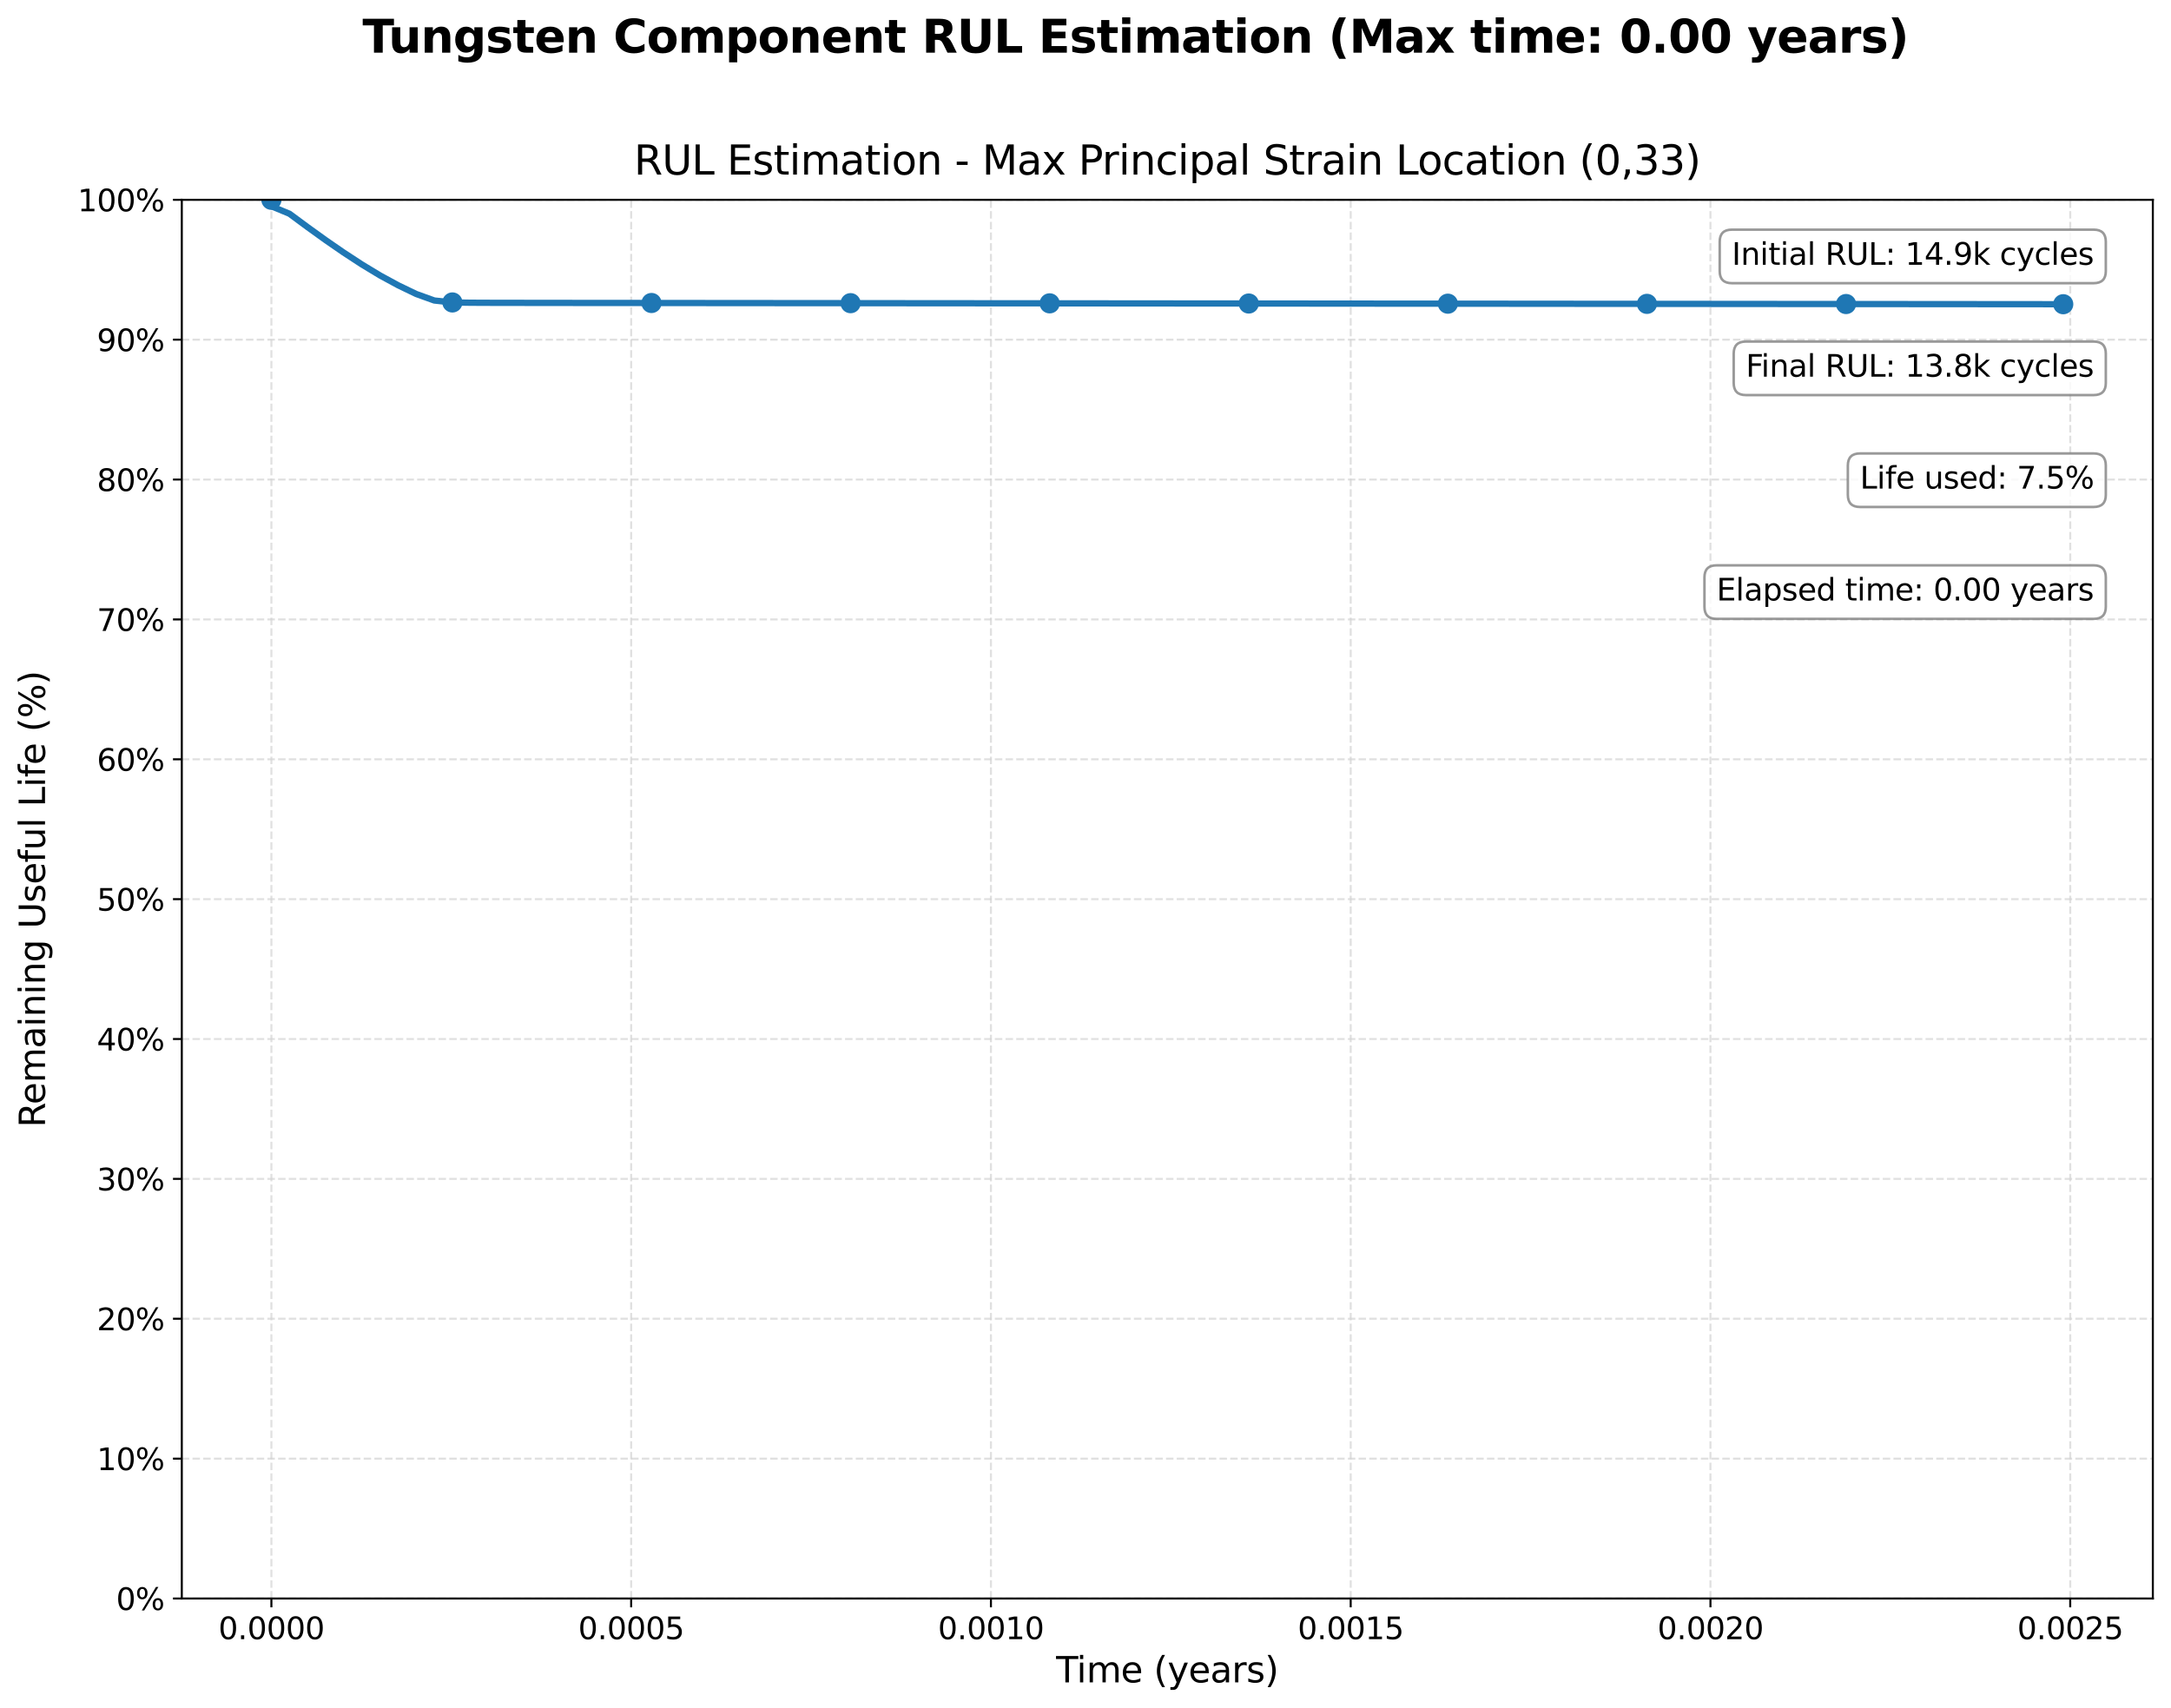 <?xml version="1.0" encoding="utf-8" standalone="no"?>
<!DOCTYPE svg PUBLIC "-//W3C//DTD SVG 1.1//EN"
  "http://www.w3.org/Graphics/SVG/1.1/DTD/svg11.dtd">
<svg xmlns:xlink="http://www.w3.org/1999/xlink" width="860.456pt" height="676.963pt" viewBox="0 0 860.456 676.963" xmlns="http://www.w3.org/2000/svg" version="1.1">
 <defs>
  <style type="text/css">*{stroke-linejoin: round; stroke-linecap: butt}</style>
 </defs>
 <g id="figure_1">
  <g id="patch_1">
   <path d="M 0 676.963 
L 860.456 676.963 
L 860.456 0 
L 0 0 
z
" style="fill: #ffffff"/>
  </g>
  <g id="axes_1">
   <g id="patch_2">
    <path d="M 72.056 633.6 
L 853.256 633.6 
L 853.256 79.2 
L 72.056 79.2 
z
" style="fill: #ffffff"/>
   </g>
   <g id="matplotlib.axis_1">
    <g id="xtick_1">
     <g id="line2d_1">
      <path d="M 107.565 633.6 
L 107.565 79.2 
" clip-path="url(#p64e105cbea)" style="fill: none; stroke-dasharray: 2.96,1.28; stroke-dashoffset: 0; stroke: #d3d3d3; stroke-opacity: 0.7; stroke-width: 0.8"/>
     </g>
     <g id="line2d_2">
      <defs>
       <path id="m0c56df0f0f" d="M 0 0 
L 0 3.5 
" style="stroke: #000000; stroke-width: 0.8"/>
      </defs>
      <g>
       <use xlink:href="#m0c56df0f0f" x="107.565" y="633.6" style="stroke: #000000; stroke-width: 0.8"/>
      </g>
     </g>
     <g id="text_1">
      <!-- 0.0000 -->
      <g transform="translate(86.571 649.718) scale(0.12 -0.12)">
       <defs>
        <path id="DejaVuSans-30" d="M 2034 4250 
Q 1547 4250 1301 3770 
Q 1056 3291 1056 2328 
Q 1056 1369 1301 889 
Q 1547 409 2034 409 
Q 2525 409 2770 889 
Q 3016 1369 3016 2328 
Q 3016 3291 2770 3770 
Q 2525 4250 2034 4250 
z
M 2034 4750 
Q 2819 4750 3233 4129 
Q 3647 3509 3647 2328 
Q 3647 1150 3233 529 
Q 2819 -91 2034 -91 
Q 1250 -91 836 529 
Q 422 1150 422 2328 
Q 422 3509 836 4129 
Q 1250 4750 2034 4750 
z
" transform="scale(0.016)"/>
        <path id="DejaVuSans-2e" d="M 684 794 
L 1344 794 
L 1344 0 
L 684 0 
L 684 794 
z
" transform="scale(0.016)"/>
       </defs>
       <use xlink:href="#DejaVuSans-30"/>
       <use xlink:href="#DejaVuSans-2e" transform="translate(63.623 0)"/>
       <use xlink:href="#DejaVuSans-30" transform="translate(95.41 0)"/>
       <use xlink:href="#DejaVuSans-30" transform="translate(159.033 0)"/>
       <use xlink:href="#DejaVuSans-30" transform="translate(222.656 0)"/>
       <use xlink:href="#DejaVuSans-30" transform="translate(286.279 0)"/>
      </g>
     </g>
    </g>
    <g id="xtick_2">
     <g id="line2d_3">
      <path d="M 250.155 633.6 
L 250.155 79.2 
" clip-path="url(#p64e105cbea)" style="fill: none; stroke-dasharray: 2.96,1.28; stroke-dashoffset: 0; stroke: #d3d3d3; stroke-opacity: 0.7; stroke-width: 0.8"/>
     </g>
     <g id="line2d_4">
      <g>
       <use xlink:href="#m0c56df0f0f" x="250.155" y="633.6" style="stroke: #000000; stroke-width: 0.8"/>
      </g>
     </g>
     <g id="text_2">
      <!-- 0.0005 -->
      <g transform="translate(229.16 649.718) scale(0.12 -0.12)">
       <defs>
        <path id="DejaVuSans-35" d="M 691 4666 
L 3169 4666 
L 3169 4134 
L 1269 4134 
L 1269 2991 
Q 1406 3038 1543 3061 
Q 1681 3084 1819 3084 
Q 2600 3084 3056 2656 
Q 3513 2228 3513 1497 
Q 3513 744 3044 326 
Q 2575 -91 1722 -91 
Q 1428 -91 1123 -41 
Q 819 9 494 109 
L 494 744 
Q 775 591 1075 516 
Q 1375 441 1709 441 
Q 2250 441 2565 725 
Q 2881 1009 2881 1497 
Q 2881 1984 2565 2268 
Q 2250 2553 1709 2553 
Q 1456 2553 1204 2497 
Q 953 2441 691 2322 
L 691 4666 
z
" transform="scale(0.016)"/>
       </defs>
       <use xlink:href="#DejaVuSans-30"/>
       <use xlink:href="#DejaVuSans-2e" transform="translate(63.623 0)"/>
       <use xlink:href="#DejaVuSans-30" transform="translate(95.41 0)"/>
       <use xlink:href="#DejaVuSans-30" transform="translate(159.033 0)"/>
       <use xlink:href="#DejaVuSans-30" transform="translate(222.656 0)"/>
       <use xlink:href="#DejaVuSans-35" transform="translate(286.279 0)"/>
      </g>
     </g>
    </g>
    <g id="xtick_3">
     <g id="line2d_5">
      <path d="M 392.744 633.6 
L 392.744 79.2 
" clip-path="url(#p64e105cbea)" style="fill: none; stroke-dasharray: 2.96,1.28; stroke-dashoffset: 0; stroke: #d3d3d3; stroke-opacity: 0.7; stroke-width: 0.8"/>
     </g>
     <g id="line2d_6">
      <g>
       <use xlink:href="#m0c56df0f0f" x="392.744" y="633.6" style="stroke: #000000; stroke-width: 0.8"/>
      </g>
     </g>
     <g id="text_3">
      <!-- 0.0010 -->
      <g transform="translate(371.75 649.718) scale(0.12 -0.12)">
       <defs>
        <path id="DejaVuSans-31" d="M 794 531 
L 1825 531 
L 1825 4091 
L 703 3866 
L 703 4441 
L 1819 4666 
L 2450 4666 
L 2450 531 
L 3481 531 
L 3481 0 
L 794 0 
L 794 531 
z
" transform="scale(0.016)"/>
       </defs>
       <use xlink:href="#DejaVuSans-30"/>
       <use xlink:href="#DejaVuSans-2e" transform="translate(63.623 0)"/>
       <use xlink:href="#DejaVuSans-30" transform="translate(95.41 0)"/>
       <use xlink:href="#DejaVuSans-30" transform="translate(159.033 0)"/>
       <use xlink:href="#DejaVuSans-31" transform="translate(222.656 0)"/>
       <use xlink:href="#DejaVuSans-30" transform="translate(286.279 0)"/>
      </g>
     </g>
    </g>
    <g id="xtick_4">
     <g id="line2d_7">
      <path d="M 535.334 633.6 
L 535.334 79.2 
" clip-path="url(#p64e105cbea)" style="fill: none; stroke-dasharray: 2.96,1.28; stroke-dashoffset: 0; stroke: #d3d3d3; stroke-opacity: 0.7; stroke-width: 0.8"/>
     </g>
     <g id="line2d_8">
      <g>
       <use xlink:href="#m0c56df0f0f" x="535.334" y="633.6" style="stroke: #000000; stroke-width: 0.8"/>
      </g>
     </g>
     <g id="text_4">
      <!-- 0.0015 -->
      <g transform="translate(514.339 649.718) scale(0.12 -0.12)">
       <use xlink:href="#DejaVuSans-30"/>
       <use xlink:href="#DejaVuSans-2e" transform="translate(63.623 0)"/>
       <use xlink:href="#DejaVuSans-30" transform="translate(95.41 0)"/>
       <use xlink:href="#DejaVuSans-30" transform="translate(159.033 0)"/>
       <use xlink:href="#DejaVuSans-31" transform="translate(222.656 0)"/>
       <use xlink:href="#DejaVuSans-35" transform="translate(286.279 0)"/>
      </g>
     </g>
    </g>
    <g id="xtick_5">
     <g id="line2d_9">
      <path d="M 677.923 633.6 
L 677.923 79.2 
" clip-path="url(#p64e105cbea)" style="fill: none; stroke-dasharray: 2.96,1.28; stroke-dashoffset: 0; stroke: #d3d3d3; stroke-opacity: 0.7; stroke-width: 0.8"/>
     </g>
     <g id="line2d_10">
      <g>
       <use xlink:href="#m0c56df0f0f" x="677.923" y="633.6" style="stroke: #000000; stroke-width: 0.8"/>
      </g>
     </g>
     <g id="text_5">
      <!-- 0.0020 -->
      <g transform="translate(656.929 649.718) scale(0.12 -0.12)">
       <defs>
        <path id="DejaVuSans-32" d="M 1228 531 
L 3431 531 
L 3431 0 
L 469 0 
L 469 531 
Q 828 903 1448 1529 
Q 2069 2156 2228 2338 
Q 2531 2678 2651 2914 
Q 2772 3150 2772 3378 
Q 2772 3750 2511 3984 
Q 2250 4219 1831 4219 
Q 1534 4219 1204 4116 
Q 875 4013 500 3803 
L 500 4441 
Q 881 4594 1212 4672 
Q 1544 4750 1819 4750 
Q 2544 4750 2975 4387 
Q 3406 4025 3406 3419 
Q 3406 3131 3298 2873 
Q 3191 2616 2906 2266 
Q 2828 2175 2409 1742 
Q 1991 1309 1228 531 
z
" transform="scale(0.016)"/>
       </defs>
       <use xlink:href="#DejaVuSans-30"/>
       <use xlink:href="#DejaVuSans-2e" transform="translate(63.623 0)"/>
       <use xlink:href="#DejaVuSans-30" transform="translate(95.41 0)"/>
       <use xlink:href="#DejaVuSans-30" transform="translate(159.033 0)"/>
       <use xlink:href="#DejaVuSans-32" transform="translate(222.656 0)"/>
       <use xlink:href="#DejaVuSans-30" transform="translate(286.279 0)"/>
      </g>
     </g>
    </g>
    <g id="xtick_6">
     <g id="line2d_11">
      <path d="M 820.512 633.6 
L 820.512 79.2 
" clip-path="url(#p64e105cbea)" style="fill: none; stroke-dasharray: 2.96,1.28; stroke-dashoffset: 0; stroke: #d3d3d3; stroke-opacity: 0.7; stroke-width: 0.8"/>
     </g>
     <g id="line2d_12">
      <g>
       <use xlink:href="#m0c56df0f0f" x="820.512" y="633.6" style="stroke: #000000; stroke-width: 0.8"/>
      </g>
     </g>
     <g id="text_6">
      <!-- 0.0025 -->
      <g transform="translate(799.518 649.718) scale(0.12 -0.12)">
       <use xlink:href="#DejaVuSans-30"/>
       <use xlink:href="#DejaVuSans-2e" transform="translate(63.623 0)"/>
       <use xlink:href="#DejaVuSans-30" transform="translate(95.41 0)"/>
       <use xlink:href="#DejaVuSans-30" transform="translate(159.033 0)"/>
       <use xlink:href="#DejaVuSans-32" transform="translate(222.656 0)"/>
       <use xlink:href="#DejaVuSans-35" transform="translate(286.279 0)"/>
      </g>
     </g>
    </g>
    <g id="text_7">
     <!-- Time (years) -->
     <g transform="translate(418.578 666.852) scale(0.14 -0.14)">
      <defs>
       <path id="DejaVuSans-54" d="M -19 4666 
L 3928 4666 
L 3928 4134 
L 2272 4134 
L 2272 0 
L 1638 0 
L 1638 4134 
L -19 4134 
L -19 4666 
z
" transform="scale(0.016)"/>
       <path id="DejaVuSans-69" d="M 603 3500 
L 1178 3500 
L 1178 0 
L 603 0 
L 603 3500 
z
M 603 4863 
L 1178 4863 
L 1178 4134 
L 603 4134 
L 603 4863 
z
" transform="scale(0.016)"/>
       <path id="DejaVuSans-6d" d="M 3328 2828 
Q 3544 3216 3844 3400 
Q 4144 3584 4550 3584 
Q 5097 3584 5394 3201 
Q 5691 2819 5691 2113 
L 5691 0 
L 5113 0 
L 5113 2094 
Q 5113 2597 4934 2840 
Q 4756 3084 4391 3084 
Q 3944 3084 3684 2787 
Q 3425 2491 3425 1978 
L 3425 0 
L 2847 0 
L 2847 2094 
Q 2847 2600 2669 2842 
Q 2491 3084 2119 3084 
Q 1678 3084 1418 2786 
Q 1159 2488 1159 1978 
L 1159 0 
L 581 0 
L 581 3500 
L 1159 3500 
L 1159 2956 
Q 1356 3278 1631 3431 
Q 1906 3584 2284 3584 
Q 2666 3584 2933 3390 
Q 3200 3197 3328 2828 
z
" transform="scale(0.016)"/>
       <path id="DejaVuSans-65" d="M 3597 1894 
L 3597 1613 
L 953 1613 
Q 991 1019 1311 708 
Q 1631 397 2203 397 
Q 2534 397 2845 478 
Q 3156 559 3463 722 
L 3463 178 
Q 3153 47 2828 -22 
Q 2503 -91 2169 -91 
Q 1331 -91 842 396 
Q 353 884 353 1716 
Q 353 2575 817 3079 
Q 1281 3584 2069 3584 
Q 2775 3584 3186 3129 
Q 3597 2675 3597 1894 
z
M 3022 2063 
Q 3016 2534 2758 2815 
Q 2500 3097 2075 3097 
Q 1594 3097 1305 2825 
Q 1016 2553 972 2059 
L 3022 2063 
z
" transform="scale(0.016)"/>
       <path id="DejaVuSans-20" transform="scale(0.016)"/>
       <path id="DejaVuSans-28" d="M 1984 4856 
Q 1566 4138 1362 3434 
Q 1159 2731 1159 2009 
Q 1159 1288 1364 580 
Q 1569 -128 1984 -844 
L 1484 -844 
Q 1016 -109 783 600 
Q 550 1309 550 2009 
Q 550 2706 781 3412 
Q 1013 4119 1484 4856 
L 1984 4856 
z
" transform="scale(0.016)"/>
       <path id="DejaVuSans-79" d="M 2059 -325 
Q 1816 -950 1584 -1140 
Q 1353 -1331 966 -1331 
L 506 -1331 
L 506 -850 
L 844 -850 
Q 1081 -850 1212 -737 
Q 1344 -625 1503 -206 
L 1606 56 
L 191 3500 
L 800 3500 
L 1894 763 
L 2988 3500 
L 3597 3500 
L 2059 -325 
z
" transform="scale(0.016)"/>
       <path id="DejaVuSans-61" d="M 2194 1759 
Q 1497 1759 1228 1600 
Q 959 1441 959 1056 
Q 959 750 1161 570 
Q 1363 391 1709 391 
Q 2188 391 2477 730 
Q 2766 1069 2766 1631 
L 2766 1759 
L 2194 1759 
z
M 3341 1997 
L 3341 0 
L 2766 0 
L 2766 531 
Q 2569 213 2275 61 
Q 1981 -91 1556 -91 
Q 1019 -91 701 211 
Q 384 513 384 1019 
Q 384 1609 779 1909 
Q 1175 2209 1959 2209 
L 2766 2209 
L 2766 2266 
Q 2766 2663 2505 2880 
Q 2244 3097 1772 3097 
Q 1472 3097 1187 3025 
Q 903 2953 641 2809 
L 641 3341 
Q 956 3463 1253 3523 
Q 1550 3584 1831 3584 
Q 2591 3584 2966 3190 
Q 3341 2797 3341 1997 
z
" transform="scale(0.016)"/>
       <path id="DejaVuSans-72" d="M 2631 2963 
Q 2534 3019 2420 3045 
Q 2306 3072 2169 3072 
Q 1681 3072 1420 2755 
Q 1159 2438 1159 1844 
L 1159 0 
L 581 0 
L 581 3500 
L 1159 3500 
L 1159 2956 
Q 1341 3275 1631 3429 
Q 1922 3584 2338 3584 
Q 2397 3584 2469 3576 
Q 2541 3569 2628 3553 
L 2631 2963 
z
" transform="scale(0.016)"/>
       <path id="DejaVuSans-73" d="M 2834 3397 
L 2834 2853 
Q 2591 2978 2328 3040 
Q 2066 3103 1784 3103 
Q 1356 3103 1142 2972 
Q 928 2841 928 2578 
Q 928 2378 1081 2264 
Q 1234 2150 1697 2047 
L 1894 2003 
Q 2506 1872 2764 1633 
Q 3022 1394 3022 966 
Q 3022 478 2636 193 
Q 2250 -91 1575 -91 
Q 1294 -91 989 -36 
Q 684 19 347 128 
L 347 722 
Q 666 556 975 473 
Q 1284 391 1588 391 
Q 1994 391 2212 530 
Q 2431 669 2431 922 
Q 2431 1156 2273 1281 
Q 2116 1406 1581 1522 
L 1381 1569 
Q 847 1681 609 1914 
Q 372 2147 372 2553 
Q 372 3047 722 3315 
Q 1072 3584 1716 3584 
Q 2034 3584 2315 3537 
Q 2597 3491 2834 3397 
z
" transform="scale(0.016)"/>
       <path id="DejaVuSans-29" d="M 513 4856 
L 1013 4856 
Q 1481 4119 1714 3412 
Q 1947 2706 1947 2009 
Q 1947 1309 1714 600 
Q 1481 -109 1013 -844 
L 513 -844 
Q 928 -128 1133 580 
Q 1338 1288 1338 2009 
Q 1338 2731 1133 3434 
Q 928 4138 513 4856 
z
" transform="scale(0.016)"/>
      </defs>
      <use xlink:href="#DejaVuSans-54"/>
      <use xlink:href="#DejaVuSans-69" transform="translate(57.959 0)"/>
      <use xlink:href="#DejaVuSans-6d" transform="translate(85.742 0)"/>
      <use xlink:href="#DejaVuSans-65" transform="translate(183.154 0)"/>
      <use xlink:href="#DejaVuSans-20" transform="translate(244.678 0)"/>
      <use xlink:href="#DejaVuSans-28" transform="translate(276.465 0)"/>
      <use xlink:href="#DejaVuSans-79" transform="translate(315.479 0)"/>
      <use xlink:href="#DejaVuSans-65" transform="translate(374.658 0)"/>
      <use xlink:href="#DejaVuSans-61" transform="translate(436.182 0)"/>
      <use xlink:href="#DejaVuSans-72" transform="translate(497.461 0)"/>
      <use xlink:href="#DejaVuSans-73" transform="translate(538.574 0)"/>
      <use xlink:href="#DejaVuSans-29" transform="translate(590.674 0)"/>
     </g>
    </g>
   </g>
   <g id="matplotlib.axis_2">
    <g id="ytick_1">
     <g id="line2d_13">
      <path d="M 72.056 633.6 
L 853.256 633.6 
" clip-path="url(#p64e105cbea)" style="fill: none; stroke-dasharray: 2.96,1.28; stroke-dashoffset: 0; stroke: #d3d3d3; stroke-opacity: 0.7; stroke-width: 0.8"/>
     </g>
     <g id="line2d_14">
      <defs>
       <path id="m03cf00e124" d="M 0 0 
L -3.5 0 
" style="stroke: #000000; stroke-width: 0.8"/>
      </defs>
      <g>
       <use xlink:href="#m03cf00e124" x="72.056" y="633.6" style="stroke: #000000; stroke-width: 0.8"/>
      </g>
     </g>
     <g id="text_8">
      <!-- 0% -->
      <g transform="translate(46.019 638.159) scale(0.12 -0.12)">
       <defs>
        <path id="DejaVuSans-25" d="M 4653 2053 
Q 4381 2053 4226 1822 
Q 4072 1591 4072 1178 
Q 4072 772 4226 539 
Q 4381 306 4653 306 
Q 4919 306 5073 539 
Q 5228 772 5228 1178 
Q 5228 1588 5073 1820 
Q 4919 2053 4653 2053 
z
M 4653 2450 
Q 5147 2450 5437 2106 
Q 5728 1763 5728 1178 
Q 5728 594 5436 251 
Q 5144 -91 4653 -91 
Q 4153 -91 3862 251 
Q 3572 594 3572 1178 
Q 3572 1766 3864 2108 
Q 4156 2450 4653 2450 
z
M 1428 4353 
Q 1159 4353 1004 4120 
Q 850 3888 850 3481 
Q 850 3069 1003 2837 
Q 1156 2606 1428 2606 
Q 1700 2606 1854 2837 
Q 2009 3069 2009 3481 
Q 2009 3884 1853 4118 
Q 1697 4353 1428 4353 
z
M 4250 4750 
L 4750 4750 
L 1831 -91 
L 1331 -91 
L 4250 4750 
z
M 1428 4750 
Q 1922 4750 2215 4408 
Q 2509 4066 2509 3481 
Q 2509 2891 2217 2550 
Q 1925 2209 1428 2209 
Q 931 2209 642 2551 
Q 353 2894 353 3481 
Q 353 4063 643 4406 
Q 934 4750 1428 4750 
z
" transform="scale(0.016)"/>
       </defs>
       <use xlink:href="#DejaVuSans-30"/>
       <use xlink:href="#DejaVuSans-25" transform="translate(63.623 0)"/>
      </g>
     </g>
    </g>
    <g id="ytick_2">
     <g id="line2d_15">
      <path d="M 72.056 578.16 
L 853.256 578.16 
" clip-path="url(#p64e105cbea)" style="fill: none; stroke-dasharray: 2.96,1.28; stroke-dashoffset: 0; stroke: #d3d3d3; stroke-opacity: 0.7; stroke-width: 0.8"/>
     </g>
     <g id="line2d_16">
      <g>
       <use xlink:href="#m03cf00e124" x="72.056" y="578.16" style="stroke: #000000; stroke-width: 0.8"/>
      </g>
     </g>
     <g id="text_9">
      <!-- 10% -->
      <g transform="translate(38.384 582.719) scale(0.12 -0.12)">
       <use xlink:href="#DejaVuSans-31"/>
       <use xlink:href="#DejaVuSans-30" transform="translate(63.623 0)"/>
       <use xlink:href="#DejaVuSans-25" transform="translate(127.246 0)"/>
      </g>
     </g>
    </g>
    <g id="ytick_3">
     <g id="line2d_17">
      <path d="M 72.056 522.72 
L 853.256 522.72 
" clip-path="url(#p64e105cbea)" style="fill: none; stroke-dasharray: 2.96,1.28; stroke-dashoffset: 0; stroke: #d3d3d3; stroke-opacity: 0.7; stroke-width: 0.8"/>
     </g>
     <g id="line2d_18">
      <g>
       <use xlink:href="#m03cf00e124" x="72.056" y="522.72" style="stroke: #000000; stroke-width: 0.8"/>
      </g>
     </g>
     <g id="text_10">
      <!-- 20% -->
      <g transform="translate(38.384 527.279) scale(0.12 -0.12)">
       <use xlink:href="#DejaVuSans-32"/>
       <use xlink:href="#DejaVuSans-30" transform="translate(63.623 0)"/>
       <use xlink:href="#DejaVuSans-25" transform="translate(127.246 0)"/>
      </g>
     </g>
    </g>
    <g id="ytick_4">
     <g id="line2d_19">
      <path d="M 72.056 467.28 
L 853.256 467.28 
" clip-path="url(#p64e105cbea)" style="fill: none; stroke-dasharray: 2.96,1.28; stroke-dashoffset: 0; stroke: #d3d3d3; stroke-opacity: 0.7; stroke-width: 0.8"/>
     </g>
     <g id="line2d_20">
      <g>
       <use xlink:href="#m03cf00e124" x="72.056" y="467.28" style="stroke: #000000; stroke-width: 0.8"/>
      </g>
     </g>
     <g id="text_11">
      <!-- 30% -->
      <g transform="translate(38.384 471.839) scale(0.12 -0.12)">
       <defs>
        <path id="DejaVuSans-33" d="M 2597 2516 
Q 3050 2419 3304 2112 
Q 3559 1806 3559 1356 
Q 3559 666 3084 287 
Q 2609 -91 1734 -91 
Q 1441 -91 1130 -33 
Q 819 25 488 141 
L 488 750 
Q 750 597 1062 519 
Q 1375 441 1716 441 
Q 2309 441 2620 675 
Q 2931 909 2931 1356 
Q 2931 1769 2642 2001 
Q 2353 2234 1838 2234 
L 1294 2234 
L 1294 2753 
L 1863 2753 
Q 2328 2753 2575 2939 
Q 2822 3125 2822 3475 
Q 2822 3834 2567 4026 
Q 2313 4219 1838 4219 
Q 1578 4219 1281 4162 
Q 984 4106 628 3988 
L 628 4550 
Q 988 4650 1302 4700 
Q 1616 4750 1894 4750 
Q 2613 4750 3031 4423 
Q 3450 4097 3450 3541 
Q 3450 3153 3228 2886 
Q 3006 2619 2597 2516 
z
" transform="scale(0.016)"/>
       </defs>
       <use xlink:href="#DejaVuSans-33"/>
       <use xlink:href="#DejaVuSans-30" transform="translate(63.623 0)"/>
       <use xlink:href="#DejaVuSans-25" transform="translate(127.246 0)"/>
      </g>
     </g>
    </g>
    <g id="ytick_5">
     <g id="line2d_21">
      <path d="M 72.056 411.84 
L 853.256 411.84 
" clip-path="url(#p64e105cbea)" style="fill: none; stroke-dasharray: 2.96,1.28; stroke-dashoffset: 0; stroke: #d3d3d3; stroke-opacity: 0.7; stroke-width: 0.8"/>
     </g>
     <g id="line2d_22">
      <g>
       <use xlink:href="#m03cf00e124" x="72.056" y="411.84" style="stroke: #000000; stroke-width: 0.8"/>
      </g>
     </g>
     <g id="text_12">
      <!-- 40% -->
      <g transform="translate(38.384 416.399) scale(0.12 -0.12)">
       <defs>
        <path id="DejaVuSans-34" d="M 2419 4116 
L 825 1625 
L 2419 1625 
L 2419 4116 
z
M 2253 4666 
L 3047 4666 
L 3047 1625 
L 3713 1625 
L 3713 1100 
L 3047 1100 
L 3047 0 
L 2419 0 
L 2419 1100 
L 313 1100 
L 313 1709 
L 2253 4666 
z
" transform="scale(0.016)"/>
       </defs>
       <use xlink:href="#DejaVuSans-34"/>
       <use xlink:href="#DejaVuSans-30" transform="translate(63.623 0)"/>
       <use xlink:href="#DejaVuSans-25" transform="translate(127.246 0)"/>
      </g>
     </g>
    </g>
    <g id="ytick_6">
     <g id="line2d_23">
      <path d="M 72.056 356.4 
L 853.256 356.4 
" clip-path="url(#p64e105cbea)" style="fill: none; stroke-dasharray: 2.96,1.28; stroke-dashoffset: 0; stroke: #d3d3d3; stroke-opacity: 0.7; stroke-width: 0.8"/>
     </g>
     <g id="line2d_24">
      <g>
       <use xlink:href="#m03cf00e124" x="72.056" y="356.4" style="stroke: #000000; stroke-width: 0.8"/>
      </g>
     </g>
     <g id="text_13">
      <!-- 50% -->
      <g transform="translate(38.384 360.959) scale(0.12 -0.12)">
       <use xlink:href="#DejaVuSans-35"/>
       <use xlink:href="#DejaVuSans-30" transform="translate(63.623 0)"/>
       <use xlink:href="#DejaVuSans-25" transform="translate(127.246 0)"/>
      </g>
     </g>
    </g>
    <g id="ytick_7">
     <g id="line2d_25">
      <path d="M 72.056 300.96 
L 853.256 300.96 
" clip-path="url(#p64e105cbea)" style="fill: none; stroke-dasharray: 2.96,1.28; stroke-dashoffset: 0; stroke: #d3d3d3; stroke-opacity: 0.7; stroke-width: 0.8"/>
     </g>
     <g id="line2d_26">
      <g>
       <use xlink:href="#m03cf00e124" x="72.056" y="300.96" style="stroke: #000000; stroke-width: 0.8"/>
      </g>
     </g>
     <g id="text_14">
      <!-- 60% -->
      <g transform="translate(38.384 305.519) scale(0.12 -0.12)">
       <defs>
        <path id="DejaVuSans-36" d="M 2113 2584 
Q 1688 2584 1439 2293 
Q 1191 2003 1191 1497 
Q 1191 994 1439 701 
Q 1688 409 2113 409 
Q 2538 409 2786 701 
Q 3034 994 3034 1497 
Q 3034 2003 2786 2293 
Q 2538 2584 2113 2584 
z
M 3366 4563 
L 3366 3988 
Q 3128 4100 2886 4159 
Q 2644 4219 2406 4219 
Q 1781 4219 1451 3797 
Q 1122 3375 1075 2522 
Q 1259 2794 1537 2939 
Q 1816 3084 2150 3084 
Q 2853 3084 3261 2657 
Q 3669 2231 3669 1497 
Q 3669 778 3244 343 
Q 2819 -91 2113 -91 
Q 1303 -91 875 529 
Q 447 1150 447 2328 
Q 447 3434 972 4092 
Q 1497 4750 2381 4750 
Q 2619 4750 2861 4703 
Q 3103 4656 3366 4563 
z
" transform="scale(0.016)"/>
       </defs>
       <use xlink:href="#DejaVuSans-36"/>
       <use xlink:href="#DejaVuSans-30" transform="translate(63.623 0)"/>
       <use xlink:href="#DejaVuSans-25" transform="translate(127.246 0)"/>
      </g>
     </g>
    </g>
    <g id="ytick_8">
     <g id="line2d_27">
      <path d="M 72.056 245.52 
L 853.256 245.52 
" clip-path="url(#p64e105cbea)" style="fill: none; stroke-dasharray: 2.96,1.28; stroke-dashoffset: 0; stroke: #d3d3d3; stroke-opacity: 0.7; stroke-width: 0.8"/>
     </g>
     <g id="line2d_28">
      <g>
       <use xlink:href="#m03cf00e124" x="72.056" y="245.52" style="stroke: #000000; stroke-width: 0.8"/>
      </g>
     </g>
     <g id="text_15">
      <!-- 70% -->
      <g transform="translate(38.384 250.079) scale(0.12 -0.12)">
       <defs>
        <path id="DejaVuSans-37" d="M 525 4666 
L 3525 4666 
L 3525 4397 
L 1831 0 
L 1172 0 
L 2766 4134 
L 525 4134 
L 525 4666 
z
" transform="scale(0.016)"/>
       </defs>
       <use xlink:href="#DejaVuSans-37"/>
       <use xlink:href="#DejaVuSans-30" transform="translate(63.623 0)"/>
       <use xlink:href="#DejaVuSans-25" transform="translate(127.246 0)"/>
      </g>
     </g>
    </g>
    <g id="ytick_9">
     <g id="line2d_29">
      <path d="M 72.056 190.08 
L 853.256 190.08 
" clip-path="url(#p64e105cbea)" style="fill: none; stroke-dasharray: 2.96,1.28; stroke-dashoffset: 0; stroke: #d3d3d3; stroke-opacity: 0.7; stroke-width: 0.8"/>
     </g>
     <g id="line2d_30">
      <g>
       <use xlink:href="#m03cf00e124" x="72.056" y="190.08" style="stroke: #000000; stroke-width: 0.8"/>
      </g>
     </g>
     <g id="text_16">
      <!-- 80% -->
      <g transform="translate(38.384 194.639) scale(0.12 -0.12)">
       <defs>
        <path id="DejaVuSans-38" d="M 2034 2216 
Q 1584 2216 1326 1975 
Q 1069 1734 1069 1313 
Q 1069 891 1326 650 
Q 1584 409 2034 409 
Q 2484 409 2743 651 
Q 3003 894 3003 1313 
Q 3003 1734 2745 1975 
Q 2488 2216 2034 2216 
z
M 1403 2484 
Q 997 2584 770 2862 
Q 544 3141 544 3541 
Q 544 4100 942 4425 
Q 1341 4750 2034 4750 
Q 2731 4750 3128 4425 
Q 3525 4100 3525 3541 
Q 3525 3141 3298 2862 
Q 3072 2584 2669 2484 
Q 3125 2378 3379 2068 
Q 3634 1759 3634 1313 
Q 3634 634 3220 271 
Q 2806 -91 2034 -91 
Q 1263 -91 848 271 
Q 434 634 434 1313 
Q 434 1759 690 2068 
Q 947 2378 1403 2484 
z
M 1172 3481 
Q 1172 3119 1398 2916 
Q 1625 2713 2034 2713 
Q 2441 2713 2670 2916 
Q 2900 3119 2900 3481 
Q 2900 3844 2670 4047 
Q 2441 4250 2034 4250 
Q 1625 4250 1398 4047 
Q 1172 3844 1172 3481 
z
" transform="scale(0.016)"/>
       </defs>
       <use xlink:href="#DejaVuSans-38"/>
       <use xlink:href="#DejaVuSans-30" transform="translate(63.623 0)"/>
       <use xlink:href="#DejaVuSans-25" transform="translate(127.246 0)"/>
      </g>
     </g>
    </g>
    <g id="ytick_10">
     <g id="line2d_31">
      <path d="M 72.056 134.64 
L 853.256 134.64 
" clip-path="url(#p64e105cbea)" style="fill: none; stroke-dasharray: 2.96,1.28; stroke-dashoffset: 0; stroke: #d3d3d3; stroke-opacity: 0.7; stroke-width: 0.8"/>
     </g>
     <g id="line2d_32">
      <g>
       <use xlink:href="#m03cf00e124" x="72.056" y="134.64" style="stroke: #000000; stroke-width: 0.8"/>
      </g>
     </g>
     <g id="text_17">
      <!-- 90% -->
      <g transform="translate(38.384 139.199) scale(0.12 -0.12)">
       <defs>
        <path id="DejaVuSans-39" d="M 703 97 
L 703 672 
Q 941 559 1184 500 
Q 1428 441 1663 441 
Q 2288 441 2617 861 
Q 2947 1281 2994 2138 
Q 2813 1869 2534 1725 
Q 2256 1581 1919 1581 
Q 1219 1581 811 2004 
Q 403 2428 403 3163 
Q 403 3881 828 4315 
Q 1253 4750 1959 4750 
Q 2769 4750 3195 4129 
Q 3622 3509 3622 2328 
Q 3622 1225 3098 567 
Q 2575 -91 1691 -91 
Q 1453 -91 1209 -44 
Q 966 3 703 97 
z
M 1959 2075 
Q 2384 2075 2632 2365 
Q 2881 2656 2881 3163 
Q 2881 3666 2632 3958 
Q 2384 4250 1959 4250 
Q 1534 4250 1286 3958 
Q 1038 3666 1038 3163 
Q 1038 2656 1286 2365 
Q 1534 2075 1959 2075 
z
" transform="scale(0.016)"/>
       </defs>
       <use xlink:href="#DejaVuSans-39"/>
       <use xlink:href="#DejaVuSans-30" transform="translate(63.623 0)"/>
       <use xlink:href="#DejaVuSans-25" transform="translate(127.246 0)"/>
      </g>
     </g>
    </g>
    <g id="ytick_11">
     <g id="line2d_33">
      <path d="M 72.056 79.2 
L 853.256 79.2 
" clip-path="url(#p64e105cbea)" style="fill: none; stroke-dasharray: 2.96,1.28; stroke-dashoffset: 0; stroke: #d3d3d3; stroke-opacity: 0.7; stroke-width: 0.8"/>
     </g>
     <g id="line2d_34">
      <g>
       <use xlink:href="#m03cf00e124" x="72.056" y="79.2" style="stroke: #000000; stroke-width: 0.8"/>
      </g>
     </g>
     <g id="text_18">
      <!-- 100% -->
      <g transform="translate(30.749 83.759) scale(0.12 -0.12)">
       <use xlink:href="#DejaVuSans-31"/>
       <use xlink:href="#DejaVuSans-30" transform="translate(63.623 0)"/>
       <use xlink:href="#DejaVuSans-30" transform="translate(127.246 0)"/>
       <use xlink:href="#DejaVuSans-25" transform="translate(190.869 0)"/>
      </g>
     </g>
    </g>
    <g id="text_19">
     <!-- Remaining Useful Life (%) -->
     <g transform="translate(17.838 446.896) rotate(-90) scale(0.14 -0.14)">
      <defs>
       <path id="DejaVuSans-52" d="M 2841 2188 
Q 3044 2119 3236 1894 
Q 3428 1669 3622 1275 
L 4263 0 
L 3584 0 
L 2988 1197 
Q 2756 1666 2539 1819 
Q 2322 1972 1947 1972 
L 1259 1972 
L 1259 0 
L 628 0 
L 628 4666 
L 2053 4666 
Q 2853 4666 3247 4331 
Q 3641 3997 3641 3322 
Q 3641 2881 3436 2590 
Q 3231 2300 2841 2188 
z
M 1259 4147 
L 1259 2491 
L 2053 2491 
Q 2509 2491 2742 2702 
Q 2975 2913 2975 3322 
Q 2975 3731 2742 3939 
Q 2509 4147 2053 4147 
L 1259 4147 
z
" transform="scale(0.016)"/>
       <path id="DejaVuSans-6e" d="M 3513 2113 
L 3513 0 
L 2938 0 
L 2938 2094 
Q 2938 2591 2744 2837 
Q 2550 3084 2163 3084 
Q 1697 3084 1428 2787 
Q 1159 2491 1159 1978 
L 1159 0 
L 581 0 
L 581 3500 
L 1159 3500 
L 1159 2956 
Q 1366 3272 1645 3428 
Q 1925 3584 2291 3584 
Q 2894 3584 3203 3211 
Q 3513 2838 3513 2113 
z
" transform="scale(0.016)"/>
       <path id="DejaVuSans-67" d="M 2906 1791 
Q 2906 2416 2648 2759 
Q 2391 3103 1925 3103 
Q 1463 3103 1205 2759 
Q 947 2416 947 1791 
Q 947 1169 1205 825 
Q 1463 481 1925 481 
Q 2391 481 2648 825 
Q 2906 1169 2906 1791 
z
M 3481 434 
Q 3481 -459 3084 -895 
Q 2688 -1331 1869 -1331 
Q 1566 -1331 1297 -1286 
Q 1028 -1241 775 -1147 
L 775 -588 
Q 1028 -725 1275 -790 
Q 1522 -856 1778 -856 
Q 2344 -856 2625 -561 
Q 2906 -266 2906 331 
L 2906 616 
Q 2728 306 2450 153 
Q 2172 0 1784 0 
Q 1141 0 747 490 
Q 353 981 353 1791 
Q 353 2603 747 3093 
Q 1141 3584 1784 3584 
Q 2172 3584 2450 3431 
Q 2728 3278 2906 2969 
L 2906 3500 
L 3481 3500 
L 3481 434 
z
" transform="scale(0.016)"/>
       <path id="DejaVuSans-55" d="M 556 4666 
L 1191 4666 
L 1191 1831 
Q 1191 1081 1462 751 
Q 1734 422 2344 422 
Q 2950 422 3222 751 
Q 3494 1081 3494 1831 
L 3494 4666 
L 4128 4666 
L 4128 1753 
Q 4128 841 3676 375 
Q 3225 -91 2344 -91 
Q 1459 -91 1007 375 
Q 556 841 556 1753 
L 556 4666 
z
" transform="scale(0.016)"/>
       <path id="DejaVuSans-66" d="M 2375 4863 
L 2375 4384 
L 1825 4384 
Q 1516 4384 1395 4259 
Q 1275 4134 1275 3809 
L 1275 3500 
L 2222 3500 
L 2222 3053 
L 1275 3053 
L 1275 0 
L 697 0 
L 697 3053 
L 147 3053 
L 147 3500 
L 697 3500 
L 697 3744 
Q 697 4328 969 4595 
Q 1241 4863 1831 4863 
L 2375 4863 
z
" transform="scale(0.016)"/>
       <path id="DejaVuSans-75" d="M 544 1381 
L 544 3500 
L 1119 3500 
L 1119 1403 
Q 1119 906 1312 657 
Q 1506 409 1894 409 
Q 2359 409 2629 706 
Q 2900 1003 2900 1516 
L 2900 3500 
L 3475 3500 
L 3475 0 
L 2900 0 
L 2900 538 
Q 2691 219 2414 64 
Q 2138 -91 1772 -91 
Q 1169 -91 856 284 
Q 544 659 544 1381 
z
M 1991 3584 
L 1991 3584 
z
" transform="scale(0.016)"/>
       <path id="DejaVuSans-6c" d="M 603 4863 
L 1178 4863 
L 1178 0 
L 603 0 
L 603 4863 
z
" transform="scale(0.016)"/>
       <path id="DejaVuSans-4c" d="M 628 4666 
L 1259 4666 
L 1259 531 
L 3531 531 
L 3531 0 
L 628 0 
L 628 4666 
z
" transform="scale(0.016)"/>
      </defs>
      <use xlink:href="#DejaVuSans-52"/>
      <use xlink:href="#DejaVuSans-65" transform="translate(64.982 0)"/>
      <use xlink:href="#DejaVuSans-6d" transform="translate(126.506 0)"/>
      <use xlink:href="#DejaVuSans-61" transform="translate(223.918 0)"/>
      <use xlink:href="#DejaVuSans-69" transform="translate(285.197 0)"/>
      <use xlink:href="#DejaVuSans-6e" transform="translate(312.98 0)"/>
      <use xlink:href="#DejaVuSans-69" transform="translate(376.359 0)"/>
      <use xlink:href="#DejaVuSans-6e" transform="translate(404.143 0)"/>
      <use xlink:href="#DejaVuSans-67" transform="translate(467.521 0)"/>
      <use xlink:href="#DejaVuSans-20" transform="translate(530.998 0)"/>
      <use xlink:href="#DejaVuSans-55" transform="translate(562.785 0)"/>
      <use xlink:href="#DejaVuSans-73" transform="translate(635.979 0)"/>
      <use xlink:href="#DejaVuSans-65" transform="translate(688.078 0)"/>
      <use xlink:href="#DejaVuSans-66" transform="translate(749.602 0)"/>
      <use xlink:href="#DejaVuSans-75" transform="translate(784.807 0)"/>
      <use xlink:href="#DejaVuSans-6c" transform="translate(848.186 0)"/>
      <use xlink:href="#DejaVuSans-20" transform="translate(875.969 0)"/>
      <use xlink:href="#DejaVuSans-4c" transform="translate(907.756 0)"/>
      <use xlink:href="#DejaVuSans-69" transform="translate(963.469 0)"/>
      <use xlink:href="#DejaVuSans-66" transform="translate(991.252 0)"/>
      <use xlink:href="#DejaVuSans-65" transform="translate(1026.457 0)"/>
      <use xlink:href="#DejaVuSans-20" transform="translate(1087.98 0)"/>
      <use xlink:href="#DejaVuSans-28" transform="translate(1119.768 0)"/>
      <use xlink:href="#DejaVuSans-25" transform="translate(1158.781 0)"/>
      <use xlink:href="#DejaVuSans-29" transform="translate(1253.801 0)"/>
     </g>
    </g>
   </g>
   <g id="line2d_35">
    <path d="M 107.565 79.2 
L 107.565 81.751 
L 114.739 84.73 
L 121.912 90.033 
L 129.086 95.195 
L 136.26 100.143 
L 143.433 104.827 
L 150.607 109.17 
L 157.78 113.07 
L 164.954 116.526 
L 172.127 119.111 
L 179.301 119.883 
L 186.474 119.995 
L 193.648 120.027 
L 200.822 120.04 
L 207.995 120.051 
L 215.169 120.062 
L 222.342 120.069 
L 229.516 120.076 
L 236.689 120.082 
L 243.863 120.088 
L 251.036 120.094 
L 258.21 120.101 
L 265.384 120.107 
L 272.557 120.113 
L 279.731 120.119 
L 286.904 120.126 
L 294.078 120.132 
L 301.251 120.138 
L 308.425 120.144 
L 315.598 120.15 
L 322.772 120.157 
L 329.946 120.163 
L 337.119 120.169 
L 344.293 120.175 
L 351.466 120.181 
L 358.64 120.188 
L 365.813 120.194 
L 372.987 120.2 
L 380.16 120.206 
L 387.334 120.213 
L 394.507 120.219 
L 401.681 120.225 
L 408.855 120.231 
L 416.028 120.237 
L 423.202 120.244 
L 430.375 120.25 
L 437.549 120.256 
L 444.722 120.262 
L 451.896 120.268 
L 459.069 120.275 
L 466.243 120.281 
L 473.417 120.287 
L 480.59 120.293 
L 487.764 120.3 
L 494.937 120.306 
L 502.111 120.312 
L 509.284 120.318 
L 516.458 120.324 
L 523.631 120.331 
L 530.805 120.337 
L 537.979 120.343 
L 545.152 120.349 
L 552.326 120.356 
L 559.499 120.362 
L 566.673 120.368 
L 573.846 120.374 
L 581.02 120.38 
L 588.193 120.387 
L 595.367 120.393 
L 602.541 120.399 
L 609.714 120.405 
L 616.888 120.411 
L 624.061 120.418 
L 631.235 120.424 
L 638.408 120.43 
L 645.582 120.436 
L 652.755 120.443 
L 659.929 120.449 
L 667.103 120.455 
L 674.276 120.461 
L 681.45 120.467 
L 688.623 120.474 
L 695.797 120.48 
L 702.97 120.486 
L 710.144 120.492 
L 717.317 120.498 
L 724.491 120.505 
L 731.665 120.511 
L 738.838 120.517 
L 746.012 120.523 
L 753.185 120.53 
L 760.359 120.536 
L 767.532 120.542 
L 774.706 120.548 
L 781.879 120.554 
L 789.053 120.561 
L 796.226 120.567 
L 803.4 120.573 
L 810.574 120.579 
L 817.747 120.585 
" clip-path="url(#p64e105cbea)" style="fill: none; stroke: #1f77b4; stroke-width: 2.5; stroke-linecap: square"/>
   </g>
   <g id="line2d_36">
    <defs>
     <path id="m90c06ee6ec" d="M 0 3.5 
C 0.928 3.5 1.819 3.131 2.475 2.475 
C 3.131 1.819 3.5 0.928 3.5 0 
C 3.5 -0.928 3.131 -1.819 2.475 -2.475 
C 1.819 -3.131 0.928 -3.5 0 -3.5 
C -0.928 -3.5 -1.819 -3.131 -2.475 -2.475 
C -3.131 -1.819 -3.5 -0.928 -3.5 0 
C -3.5 0.928 -3.131 1.819 -2.475 2.475 
C -1.819 3.131 -0.928 3.5 0 3.5 
z
" style="stroke: #1f77b4"/>
    </defs>
    <g clip-path="url(#p64e105cbea)">
     <use xlink:href="#m90c06ee6ec" x="107.565" y="79.2" style="fill: #1f77b4; stroke: #1f77b4"/>
     <use xlink:href="#m90c06ee6ec" x="179.301" y="119.883" style="fill: #1f77b4; stroke: #1f77b4"/>
     <use xlink:href="#m90c06ee6ec" x="258.21" y="120.101" style="fill: #1f77b4; stroke: #1f77b4"/>
     <use xlink:href="#m90c06ee6ec" x="337.119" y="120.169" style="fill: #1f77b4; stroke: #1f77b4"/>
     <use xlink:href="#m90c06ee6ec" x="416.028" y="120.237" style="fill: #1f77b4; stroke: #1f77b4"/>
     <use xlink:href="#m90c06ee6ec" x="494.937" y="120.306" style="fill: #1f77b4; stroke: #1f77b4"/>
     <use xlink:href="#m90c06ee6ec" x="573.846" y="120.374" style="fill: #1f77b4; stroke: #1f77b4"/>
     <use xlink:href="#m90c06ee6ec" x="652.755" y="120.443" style="fill: #1f77b4; stroke: #1f77b4"/>
     <use xlink:href="#m90c06ee6ec" x="731.665" y="120.511" style="fill: #1f77b4; stroke: #1f77b4"/>
     <use xlink:href="#m90c06ee6ec" x="817.747" y="120.585" style="fill: #1f77b4; stroke: #1f77b4"/>
    </g>
   </g>
   <g id="patch_3">
    <path d="M 72.056 633.6 
L 72.056 79.2 
" style="fill: none; stroke: #000000; stroke-width: 0.8; stroke-linejoin: miter; stroke-linecap: square"/>
   </g>
   <g id="patch_4">
    <path d="M 853.256 633.6 
L 853.256 79.2 
" style="fill: none; stroke: #000000; stroke-width: 0.8; stroke-linejoin: miter; stroke-linecap: square"/>
   </g>
   <g id="patch_5">
    <path d="M 72.056 633.6 
L 853.256 633.6 
" style="fill: none; stroke: #000000; stroke-width: 0.8; stroke-linejoin: miter; stroke-linecap: square"/>
   </g>
   <g id="patch_6">
    <path d="M 72.056 79.2 
L 853.256 79.2 
" style="fill: none; stroke: #000000; stroke-width: 0.8; stroke-linejoin: miter; stroke-linecap: square"/>
   </g>
   <g id="text_20">
    <g id="patch_7">
     <path d="M 686.39 112.246 
L 829.82 112.246 
Q 834.62 112.246 834.62 107.446 
L 834.62 95.832 
Q 834.62 91.032 829.82 91.032 
L 686.39 91.032 
Q 681.59 91.032 681.59 95.832 
L 681.59 107.446 
Q 681.59 112.246 686.39 112.246 
z
" style="fill: #ffffff; opacity: 0.8; stroke: #808080; stroke-linejoin: miter"/>
    </g>
    <!-- Initial RUL: 14.9k cycles -->
    <g transform="translate(686.39 104.95) scale(0.12 -0.12)">
     <defs>
      <path id="DejaVuSans-49" d="M 628 4666 
L 1259 4666 
L 1259 0 
L 628 0 
L 628 4666 
z
" transform="scale(0.016)"/>
      <path id="DejaVuSans-74" d="M 1172 4494 
L 1172 3500 
L 2356 3500 
L 2356 3053 
L 1172 3053 
L 1172 1153 
Q 1172 725 1289 603 
Q 1406 481 1766 481 
L 2356 481 
L 2356 0 
L 1766 0 
Q 1100 0 847 248 
Q 594 497 594 1153 
L 594 3053 
L 172 3053 
L 172 3500 
L 594 3500 
L 594 4494 
L 1172 4494 
z
" transform="scale(0.016)"/>
      <path id="DejaVuSans-3a" d="M 750 794 
L 1409 794 
L 1409 0 
L 750 0 
L 750 794 
z
M 750 3309 
L 1409 3309 
L 1409 2516 
L 750 2516 
L 750 3309 
z
" transform="scale(0.016)"/>
      <path id="DejaVuSans-6b" d="M 581 4863 
L 1159 4863 
L 1159 1991 
L 2875 3500 
L 3609 3500 
L 1753 1863 
L 3688 0 
L 2938 0 
L 1159 1709 
L 1159 0 
L 581 0 
L 581 4863 
z
" transform="scale(0.016)"/>
      <path id="DejaVuSans-63" d="M 3122 3366 
L 3122 2828 
Q 2878 2963 2633 3030 
Q 2388 3097 2138 3097 
Q 1578 3097 1268 2742 
Q 959 2388 959 1747 
Q 959 1106 1268 751 
Q 1578 397 2138 397 
Q 2388 397 2633 464 
Q 2878 531 3122 666 
L 3122 134 
Q 2881 22 2623 -34 
Q 2366 -91 2075 -91 
Q 1284 -91 818 406 
Q 353 903 353 1747 
Q 353 2603 823 3093 
Q 1294 3584 2113 3584 
Q 2378 3584 2631 3529 
Q 2884 3475 3122 3366 
z
" transform="scale(0.016)"/>
     </defs>
     <use xlink:href="#DejaVuSans-49"/>
     <use xlink:href="#DejaVuSans-6e" transform="translate(29.492 0)"/>
     <use xlink:href="#DejaVuSans-69" transform="translate(92.871 0)"/>
     <use xlink:href="#DejaVuSans-74" transform="translate(120.654 0)"/>
     <use xlink:href="#DejaVuSans-69" transform="translate(159.863 0)"/>
     <use xlink:href="#DejaVuSans-61" transform="translate(187.646 0)"/>
     <use xlink:href="#DejaVuSans-6c" transform="translate(248.926 0)"/>
     <use xlink:href="#DejaVuSans-20" transform="translate(276.709 0)"/>
     <use xlink:href="#DejaVuSans-52" transform="translate(308.496 0)"/>
     <use xlink:href="#DejaVuSans-55" transform="translate(377.979 0)"/>
     <use xlink:href="#DejaVuSans-4c" transform="translate(451.172 0)"/>
     <use xlink:href="#DejaVuSans-3a" transform="translate(506.885 0)"/>
     <use xlink:href="#DejaVuSans-20" transform="translate(540.576 0)"/>
     <use xlink:href="#DejaVuSans-31" transform="translate(572.363 0)"/>
     <use xlink:href="#DejaVuSans-34" transform="translate(635.986 0)"/>
     <use xlink:href="#DejaVuSans-2e" transform="translate(699.609 0)"/>
     <use xlink:href="#DejaVuSans-39" transform="translate(731.396 0)"/>
     <use xlink:href="#DejaVuSans-6b" transform="translate(795.02 0)"/>
     <use xlink:href="#DejaVuSans-20" transform="translate(852.93 0)"/>
     <use xlink:href="#DejaVuSans-63" transform="translate(884.717 0)"/>
     <use xlink:href="#DejaVuSans-79" transform="translate(939.697 0)"/>
     <use xlink:href="#DejaVuSans-63" transform="translate(998.877 0)"/>
     <use xlink:href="#DejaVuSans-6c" transform="translate(1053.857 0)"/>
     <use xlink:href="#DejaVuSans-65" transform="translate(1081.641 0)"/>
     <use xlink:href="#DejaVuSans-73" transform="translate(1143.164 0)"/>
    </g>
   </g>
   <g id="text_21">
    <g id="patch_8">
     <path d="M 691.937 156.598 
L 829.82 156.598 
Q 834.62 156.598 834.62 151.798 
L 834.62 140.184 
Q 834.62 135.384 829.82 135.384 
L 691.937 135.384 
Q 687.136 135.384 687.136 140.184 
L 687.136 151.798 
Q 687.136 156.598 691.937 156.598 
z
" style="fill: #ffffff; opacity: 0.8; stroke: #808080; stroke-linejoin: miter"/>
    </g>
    <!-- Final RUL: 13.8k cycles -->
    <g transform="translate(691.937 149.302) scale(0.12 -0.12)">
     <defs>
      <path id="DejaVuSans-46" d="M 628 4666 
L 3309 4666 
L 3309 4134 
L 1259 4134 
L 1259 2759 
L 3109 2759 
L 3109 2228 
L 1259 2228 
L 1259 0 
L 628 0 
L 628 4666 
z
" transform="scale(0.016)"/>
     </defs>
     <use xlink:href="#DejaVuSans-46"/>
     <use xlink:href="#DejaVuSans-69" transform="translate(50.27 0)"/>
     <use xlink:href="#DejaVuSans-6e" transform="translate(78.053 0)"/>
     <use xlink:href="#DejaVuSans-61" transform="translate(141.432 0)"/>
     <use xlink:href="#DejaVuSans-6c" transform="translate(202.711 0)"/>
     <use xlink:href="#DejaVuSans-20" transform="translate(230.494 0)"/>
     <use xlink:href="#DejaVuSans-52" transform="translate(262.281 0)"/>
     <use xlink:href="#DejaVuSans-55" transform="translate(331.764 0)"/>
     <use xlink:href="#DejaVuSans-4c" transform="translate(404.957 0)"/>
     <use xlink:href="#DejaVuSans-3a" transform="translate(460.67 0)"/>
     <use xlink:href="#DejaVuSans-20" transform="translate(494.361 0)"/>
     <use xlink:href="#DejaVuSans-31" transform="translate(526.148 0)"/>
     <use xlink:href="#DejaVuSans-33" transform="translate(589.771 0)"/>
     <use xlink:href="#DejaVuSans-2e" transform="translate(653.395 0)"/>
     <use xlink:href="#DejaVuSans-38" transform="translate(685.182 0)"/>
     <use xlink:href="#DejaVuSans-6b" transform="translate(748.805 0)"/>
     <use xlink:href="#DejaVuSans-20" transform="translate(806.715 0)"/>
     <use xlink:href="#DejaVuSans-63" transform="translate(838.502 0)"/>
     <use xlink:href="#DejaVuSans-79" transform="translate(893.482 0)"/>
     <use xlink:href="#DejaVuSans-63" transform="translate(952.662 0)"/>
     <use xlink:href="#DejaVuSans-6c" transform="translate(1007.643 0)"/>
     <use xlink:href="#DejaVuSans-65" transform="translate(1035.426 0)"/>
     <use xlink:href="#DejaVuSans-73" transform="translate(1096.949 0)"/>
    </g>
   </g>
   <g id="text_22">
    <g id="patch_9">
     <path d="M 737.178 200.95 
L 829.82 200.95 
Q 834.62 200.95 834.62 196.15 
L 834.62 184.536 
Q 834.62 179.736 829.82 179.736 
L 737.178 179.736 
Q 732.378 179.736 732.378 184.536 
L 732.378 196.15 
Q 732.378 200.95 737.178 200.95 
z
" style="fill: #ffffff; opacity: 0.8; stroke: #808080; stroke-linejoin: miter"/>
    </g>
    <!-- Life used: 7.5% -->
    <g transform="translate(737.178 193.654) scale(0.12 -0.12)">
     <defs>
      <path id="DejaVuSans-64" d="M 2906 2969 
L 2906 4863 
L 3481 4863 
L 3481 0 
L 2906 0 
L 2906 525 
Q 2725 213 2448 61 
Q 2172 -91 1784 -91 
Q 1150 -91 751 415 
Q 353 922 353 1747 
Q 353 2572 751 3078 
Q 1150 3584 1784 3584 
Q 2172 3584 2448 3432 
Q 2725 3281 2906 2969 
z
M 947 1747 
Q 947 1113 1208 752 
Q 1469 391 1925 391 
Q 2381 391 2643 752 
Q 2906 1113 2906 1747 
Q 2906 2381 2643 2742 
Q 2381 3103 1925 3103 
Q 1469 3103 1208 2742 
Q 947 2381 947 1747 
z
" transform="scale(0.016)"/>
     </defs>
     <use xlink:href="#DejaVuSans-4c"/>
     <use xlink:href="#DejaVuSans-69" transform="translate(55.713 0)"/>
     <use xlink:href="#DejaVuSans-66" transform="translate(83.496 0)"/>
     <use xlink:href="#DejaVuSans-65" transform="translate(118.701 0)"/>
     <use xlink:href="#DejaVuSans-20" transform="translate(180.225 0)"/>
     <use xlink:href="#DejaVuSans-75" transform="translate(212.012 0)"/>
     <use xlink:href="#DejaVuSans-73" transform="translate(275.391 0)"/>
     <use xlink:href="#DejaVuSans-65" transform="translate(327.49 0)"/>
     <use xlink:href="#DejaVuSans-64" transform="translate(389.014 0)"/>
     <use xlink:href="#DejaVuSans-3a" transform="translate(452.49 0)"/>
     <use xlink:href="#DejaVuSans-20" transform="translate(486.182 0)"/>
     <use xlink:href="#DejaVuSans-37" transform="translate(517.969 0)"/>
     <use xlink:href="#DejaVuSans-2e" transform="translate(581.592 0)"/>
     <use xlink:href="#DejaVuSans-35" transform="translate(613.379 0)"/>
     <use xlink:href="#DejaVuSans-25" transform="translate(677.002 0)"/>
    </g>
   </g>
   <g id="text_23">
    <g id="patch_10">
     <path d="M 680.341 245.302 
L 829.82 245.302 
Q 834.62 245.302 834.62 240.502 
L 834.62 228.888 
Q 834.62 224.088 829.82 224.088 
L 680.341 224.088 
Q 675.542 224.088 675.542 228.888 
L 675.542 240.502 
Q 675.542 245.302 680.341 245.302 
z
" style="fill: #ffffff; opacity: 0.8; stroke: #808080; stroke-linejoin: miter"/>
    </g>
    <!-- Elapsed time: 0.00 years -->
    <g transform="translate(680.341 238.006) scale(0.12 -0.12)">
     <defs>
      <path id="DejaVuSans-45" d="M 628 4666 
L 3578 4666 
L 3578 4134 
L 1259 4134 
L 1259 2753 
L 3481 2753 
L 3481 2222 
L 1259 2222 
L 1259 531 
L 3634 531 
L 3634 0 
L 628 0 
L 628 4666 
z
" transform="scale(0.016)"/>
      <path id="DejaVuSans-70" d="M 1159 525 
L 1159 -1331 
L 581 -1331 
L 581 3500 
L 1159 3500 
L 1159 2969 
Q 1341 3281 1617 3432 
Q 1894 3584 2278 3584 
Q 2916 3584 3314 3078 
Q 3713 2572 3713 1747 
Q 3713 922 3314 415 
Q 2916 -91 2278 -91 
Q 1894 -91 1617 61 
Q 1341 213 1159 525 
z
M 3116 1747 
Q 3116 2381 2855 2742 
Q 2594 3103 2138 3103 
Q 1681 3103 1420 2742 
Q 1159 2381 1159 1747 
Q 1159 1113 1420 752 
Q 1681 391 2138 391 
Q 2594 391 2855 752 
Q 3116 1113 3116 1747 
z
" transform="scale(0.016)"/>
     </defs>
     <use xlink:href="#DejaVuSans-45"/>
     <use xlink:href="#DejaVuSans-6c" transform="translate(63.184 0)"/>
     <use xlink:href="#DejaVuSans-61" transform="translate(90.967 0)"/>
     <use xlink:href="#DejaVuSans-70" transform="translate(152.246 0)"/>
     <use xlink:href="#DejaVuSans-73" transform="translate(215.723 0)"/>
     <use xlink:href="#DejaVuSans-65" transform="translate(267.822 0)"/>
     <use xlink:href="#DejaVuSans-64" transform="translate(329.346 0)"/>
     <use xlink:href="#DejaVuSans-20" transform="translate(392.822 0)"/>
     <use xlink:href="#DejaVuSans-74" transform="translate(424.609 0)"/>
     <use xlink:href="#DejaVuSans-69" transform="translate(463.818 0)"/>
     <use xlink:href="#DejaVuSans-6d" transform="translate(491.602 0)"/>
     <use xlink:href="#DejaVuSans-65" transform="translate(589.014 0)"/>
     <use xlink:href="#DejaVuSans-3a" transform="translate(650.537 0)"/>
     <use xlink:href="#DejaVuSans-20" transform="translate(684.229 0)"/>
     <use xlink:href="#DejaVuSans-30" transform="translate(716.016 0)"/>
     <use xlink:href="#DejaVuSans-2e" transform="translate(779.639 0)"/>
     <use xlink:href="#DejaVuSans-30" transform="translate(811.426 0)"/>
     <use xlink:href="#DejaVuSans-30" transform="translate(875.049 0)"/>
     <use xlink:href="#DejaVuSans-20" transform="translate(938.672 0)"/>
     <use xlink:href="#DejaVuSans-79" transform="translate(970.459 0)"/>
     <use xlink:href="#DejaVuSans-65" transform="translate(1029.639 0)"/>
     <use xlink:href="#DejaVuSans-61" transform="translate(1091.162 0)"/>
     <use xlink:href="#DejaVuSans-72" transform="translate(1152.441 0)"/>
     <use xlink:href="#DejaVuSans-73" transform="translate(1193.555 0)"/>
    </g>
   </g>
   <g id="text_24">
    <!-- RUL Estimation - Max Principal Strain Location (0,33) -->
    <g transform="translate(251.28 69.2) scale(0.16 -0.16)">
     <defs>
      <path id="DejaVuSans-6f" d="M 1959 3097 
Q 1497 3097 1228 2736 
Q 959 2375 959 1747 
Q 959 1119 1226 758 
Q 1494 397 1959 397 
Q 2419 397 2687 759 
Q 2956 1122 2956 1747 
Q 2956 2369 2687 2733 
Q 2419 3097 1959 3097 
z
M 1959 3584 
Q 2709 3584 3137 3096 
Q 3566 2609 3566 1747 
Q 3566 888 3137 398 
Q 2709 -91 1959 -91 
Q 1206 -91 779 398 
Q 353 888 353 1747 
Q 353 2609 779 3096 
Q 1206 3584 1959 3584 
z
" transform="scale(0.016)"/>
      <path id="DejaVuSans-2d" d="M 313 2009 
L 1997 2009 
L 1997 1497 
L 313 1497 
L 313 2009 
z
" transform="scale(0.016)"/>
      <path id="DejaVuSans-4d" d="M 628 4666 
L 1569 4666 
L 2759 1491 
L 3956 4666 
L 4897 4666 
L 4897 0 
L 4281 0 
L 4281 4097 
L 3078 897 
L 2444 897 
L 1241 4097 
L 1241 0 
L 628 0 
L 628 4666 
z
" transform="scale(0.016)"/>
      <path id="DejaVuSans-78" d="M 3513 3500 
L 2247 1797 
L 3578 0 
L 2900 0 
L 1881 1375 
L 863 0 
L 184 0 
L 1544 1831 
L 300 3500 
L 978 3500 
L 1906 2253 
L 2834 3500 
L 3513 3500 
z
" transform="scale(0.016)"/>
      <path id="DejaVuSans-50" d="M 1259 4147 
L 1259 2394 
L 2053 2394 
Q 2494 2394 2734 2622 
Q 2975 2850 2975 3272 
Q 2975 3691 2734 3919 
Q 2494 4147 2053 4147 
L 1259 4147 
z
M 628 4666 
L 2053 4666 
Q 2838 4666 3239 4311 
Q 3641 3956 3641 3272 
Q 3641 2581 3239 2228 
Q 2838 1875 2053 1875 
L 1259 1875 
L 1259 0 
L 628 0 
L 628 4666 
z
" transform="scale(0.016)"/>
      <path id="DejaVuSans-53" d="M 3425 4513 
L 3425 3897 
Q 3066 4069 2747 4153 
Q 2428 4238 2131 4238 
Q 1616 4238 1336 4038 
Q 1056 3838 1056 3469 
Q 1056 3159 1242 3001 
Q 1428 2844 1947 2747 
L 2328 2669 
Q 3034 2534 3370 2195 
Q 3706 1856 3706 1288 
Q 3706 609 3251 259 
Q 2797 -91 1919 -91 
Q 1588 -91 1214 -16 
Q 841 59 441 206 
L 441 856 
Q 825 641 1194 531 
Q 1563 422 1919 422 
Q 2459 422 2753 634 
Q 3047 847 3047 1241 
Q 3047 1584 2836 1778 
Q 2625 1972 2144 2069 
L 1759 2144 
Q 1053 2284 737 2584 
Q 422 2884 422 3419 
Q 422 4038 858 4394 
Q 1294 4750 2059 4750 
Q 2388 4750 2728 4690 
Q 3069 4631 3425 4513 
z
" transform="scale(0.016)"/>
      <path id="DejaVuSans-2c" d="M 750 794 
L 1409 794 
L 1409 256 
L 897 -744 
L 494 -744 
L 750 256 
L 750 794 
z
" transform="scale(0.016)"/>
     </defs>
     <use xlink:href="#DejaVuSans-52"/>
     <use xlink:href="#DejaVuSans-55" transform="translate(69.482 0)"/>
     <use xlink:href="#DejaVuSans-4c" transform="translate(142.676 0)"/>
     <use xlink:href="#DejaVuSans-20" transform="translate(198.389 0)"/>
     <use xlink:href="#DejaVuSans-45" transform="translate(230.176 0)"/>
     <use xlink:href="#DejaVuSans-73" transform="translate(293.359 0)"/>
     <use xlink:href="#DejaVuSans-74" transform="translate(345.459 0)"/>
     <use xlink:href="#DejaVuSans-69" transform="translate(384.668 0)"/>
     <use xlink:href="#DejaVuSans-6d" transform="translate(412.451 0)"/>
     <use xlink:href="#DejaVuSans-61" transform="translate(509.863 0)"/>
     <use xlink:href="#DejaVuSans-74" transform="translate(571.143 0)"/>
     <use xlink:href="#DejaVuSans-69" transform="translate(610.352 0)"/>
     <use xlink:href="#DejaVuSans-6f" transform="translate(638.135 0)"/>
     <use xlink:href="#DejaVuSans-6e" transform="translate(699.316 0)"/>
     <use xlink:href="#DejaVuSans-20" transform="translate(762.695 0)"/>
     <use xlink:href="#DejaVuSans-2d" transform="translate(794.482 0)"/>
     <use xlink:href="#DejaVuSans-20" transform="translate(830.566 0)"/>
     <use xlink:href="#DejaVuSans-4d" transform="translate(862.354 0)"/>
     <use xlink:href="#DejaVuSans-61" transform="translate(948.633 0)"/>
     <use xlink:href="#DejaVuSans-78" transform="translate(1009.912 0)"/>
     <use xlink:href="#DejaVuSans-20" transform="translate(1069.092 0)"/>
     <use xlink:href="#DejaVuSans-50" transform="translate(1100.879 0)"/>
     <use xlink:href="#DejaVuSans-72" transform="translate(1159.432 0)"/>
     <use xlink:href="#DejaVuSans-69" transform="translate(1200.545 0)"/>
     <use xlink:href="#DejaVuSans-6e" transform="translate(1228.328 0)"/>
     <use xlink:href="#DejaVuSans-63" transform="translate(1291.707 0)"/>
     <use xlink:href="#DejaVuSans-69" transform="translate(1346.688 0)"/>
     <use xlink:href="#DejaVuSans-70" transform="translate(1374.471 0)"/>
     <use xlink:href="#DejaVuSans-61" transform="translate(1437.947 0)"/>
     <use xlink:href="#DejaVuSans-6c" transform="translate(1499.227 0)"/>
     <use xlink:href="#DejaVuSans-20" transform="translate(1527.01 0)"/>
     <use xlink:href="#DejaVuSans-53" transform="translate(1558.797 0)"/>
     <use xlink:href="#DejaVuSans-74" transform="translate(1622.273 0)"/>
     <use xlink:href="#DejaVuSans-72" transform="translate(1661.482 0)"/>
     <use xlink:href="#DejaVuSans-61" transform="translate(1702.596 0)"/>
     <use xlink:href="#DejaVuSans-69" transform="translate(1763.875 0)"/>
     <use xlink:href="#DejaVuSans-6e" transform="translate(1791.658 0)"/>
     <use xlink:href="#DejaVuSans-20" transform="translate(1855.037 0)"/>
     <use xlink:href="#DejaVuSans-4c" transform="translate(1886.824 0)"/>
     <use xlink:href="#DejaVuSans-6f" transform="translate(1940.787 0)"/>
     <use xlink:href="#DejaVuSans-63" transform="translate(2001.969 0)"/>
     <use xlink:href="#DejaVuSans-61" transform="translate(2056.949 0)"/>
     <use xlink:href="#DejaVuSans-74" transform="translate(2118.229 0)"/>
     <use xlink:href="#DejaVuSans-69" transform="translate(2157.438 0)"/>
     <use xlink:href="#DejaVuSans-6f" transform="translate(2185.221 0)"/>
     <use xlink:href="#DejaVuSans-6e" transform="translate(2246.402 0)"/>
     <use xlink:href="#DejaVuSans-20" transform="translate(2309.781 0)"/>
     <use xlink:href="#DejaVuSans-28" transform="translate(2341.568 0)"/>
     <use xlink:href="#DejaVuSans-30" transform="translate(2380.582 0)"/>
     <use xlink:href="#DejaVuSans-2c" transform="translate(2444.205 0)"/>
     <use xlink:href="#DejaVuSans-33" transform="translate(2475.992 0)"/>
     <use xlink:href="#DejaVuSans-33" transform="translate(2539.615 0)"/>
     <use xlink:href="#DejaVuSans-29" transform="translate(2603.238 0)"/>
    </g>
   </g>
  </g>
  <g id="text_25">
   <!-- Tungsten Component RUL Estimation (Max time: 0.00 years) -->
   <g transform="translate(143.67 20.877) scale(0.18 -0.18)">
    <defs>
     <path id="DejaVuSans-Bold-54" d="M 31 4666 
L 4331 4666 
L 4331 3756 
L 2784 3756 
L 2784 0 
L 1581 0 
L 1581 3756 
L 31 3756 
L 31 4666 
z
" transform="scale(0.016)"/>
     <path id="DejaVuSans-Bold-75" d="M 500 1363 
L 500 3500 
L 1625 3500 
L 1625 3150 
Q 1625 2866 1622 2436 
Q 1619 2006 1619 1863 
Q 1619 1441 1641 1255 
Q 1663 1069 1716 984 
Q 1784 875 1895 815 
Q 2006 756 2150 756 
Q 2500 756 2700 1025 
Q 2900 1294 2900 1772 
L 2900 3500 
L 4019 3500 
L 4019 0 
L 2900 0 
L 2900 506 
Q 2647 200 2364 54 
Q 2081 -91 1741 -91 
Q 1134 -91 817 281 
Q 500 653 500 1363 
z
" transform="scale(0.016)"/>
     <path id="DejaVuSans-Bold-6e" d="M 4056 2131 
L 4056 0 
L 2931 0 
L 2931 347 
L 2931 1631 
Q 2931 2084 2911 2256 
Q 2891 2428 2841 2509 
Q 2775 2619 2662 2680 
Q 2550 2741 2406 2741 
Q 2056 2741 1856 2470 
Q 1656 2200 1656 1722 
L 1656 0 
L 538 0 
L 538 3500 
L 1656 3500 
L 1656 2988 
Q 1909 3294 2193 3439 
Q 2478 3584 2822 3584 
Q 3428 3584 3742 3212 
Q 4056 2841 4056 2131 
z
" transform="scale(0.016)"/>
     <path id="DejaVuSans-Bold-67" d="M 2919 594 
Q 2688 288 2409 144 
Q 2131 0 1766 0 
Q 1125 0 706 504 
Q 288 1009 288 1791 
Q 288 2575 706 3076 
Q 1125 3578 1766 3578 
Q 2131 3578 2409 3434 
Q 2688 3291 2919 2981 
L 2919 3500 
L 4044 3500 
L 4044 353 
Q 4044 -491 3511 -936 
Q 2978 -1381 1966 -1381 
Q 1638 -1381 1331 -1331 
Q 1025 -1281 716 -1178 
L 716 -306 
Q 1009 -475 1290 -558 
Q 1572 -641 1856 -641 
Q 2406 -641 2662 -400 
Q 2919 -159 2919 353 
L 2919 594 
z
M 2181 2772 
Q 1834 2772 1640 2515 
Q 1447 2259 1447 1791 
Q 1447 1309 1634 1061 
Q 1822 813 2181 813 
Q 2531 813 2725 1069 
Q 2919 1325 2919 1791 
Q 2919 2259 2725 2515 
Q 2531 2772 2181 2772 
z
" transform="scale(0.016)"/>
     <path id="DejaVuSans-Bold-73" d="M 3272 3391 
L 3272 2541 
Q 2913 2691 2578 2766 
Q 2244 2841 1947 2841 
Q 1628 2841 1473 2761 
Q 1319 2681 1319 2516 
Q 1319 2381 1436 2309 
Q 1553 2238 1856 2203 
L 2053 2175 
Q 2913 2066 3209 1816 
Q 3506 1566 3506 1031 
Q 3506 472 3093 190 
Q 2681 -91 1863 -91 
Q 1516 -91 1145 -36 
Q 775 19 384 128 
L 384 978 
Q 719 816 1070 734 
Q 1422 653 1784 653 
Q 2113 653 2278 743 
Q 2444 834 2444 1013 
Q 2444 1163 2330 1236 
Q 2216 1309 1875 1350 
L 1678 1375 
Q 931 1469 631 1722 
Q 331 1975 331 2491 
Q 331 3047 712 3315 
Q 1094 3584 1881 3584 
Q 2191 3584 2531 3537 
Q 2872 3491 3272 3391 
z
" transform="scale(0.016)"/>
     <path id="DejaVuSans-Bold-74" d="M 1759 4494 
L 1759 3500 
L 2913 3500 
L 2913 2700 
L 1759 2700 
L 1759 1216 
Q 1759 972 1856 886 
Q 1953 800 2241 800 
L 2816 800 
L 2816 0 
L 1856 0 
Q 1194 0 917 276 
Q 641 553 641 1216 
L 641 2700 
L 84 2700 
L 84 3500 
L 641 3500 
L 641 4494 
L 1759 4494 
z
" transform="scale(0.016)"/>
     <path id="DejaVuSans-Bold-65" d="M 4031 1759 
L 4031 1441 
L 1416 1441 
Q 1456 1047 1700 850 
Q 1944 653 2381 653 
Q 2734 653 3104 758 
Q 3475 863 3866 1075 
L 3866 213 
Q 3469 63 3072 -14 
Q 2675 -91 2278 -91 
Q 1328 -91 801 392 
Q 275 875 275 1747 
Q 275 2603 792 3093 
Q 1309 3584 2216 3584 
Q 3041 3584 3536 3087 
Q 4031 2591 4031 1759 
z
M 2881 2131 
Q 2881 2450 2695 2645 
Q 2509 2841 2209 2841 
Q 1884 2841 1681 2658 
Q 1478 2475 1428 2131 
L 2881 2131 
z
" transform="scale(0.016)"/>
     <path id="DejaVuSans-Bold-20" transform="scale(0.016)"/>
     <path id="DejaVuSans-Bold-43" d="M 4288 256 
Q 3956 84 3597 -3 
Q 3238 -91 2847 -91 
Q 1681 -91 1000 561 
Q 319 1213 319 2328 
Q 319 3447 1000 4098 
Q 1681 4750 2847 4750 
Q 3238 4750 3597 4662 
Q 3956 4575 4288 4403 
L 4288 3438 
Q 3953 3666 3628 3772 
Q 3303 3878 2944 3878 
Q 2300 3878 1931 3465 
Q 1563 3053 1563 2328 
Q 1563 1606 1931 1193 
Q 2300 781 2944 781 
Q 3303 781 3628 887 
Q 3953 994 4288 1222 
L 4288 256 
z
" transform="scale(0.016)"/>
     <path id="DejaVuSans-Bold-6f" d="M 2203 2784 
Q 1831 2784 1636 2517 
Q 1441 2250 1441 1747 
Q 1441 1244 1636 976 
Q 1831 709 2203 709 
Q 2569 709 2762 976 
Q 2956 1244 2956 1747 
Q 2956 2250 2762 2517 
Q 2569 2784 2203 2784 
z
M 2203 3584 
Q 3106 3584 3614 3096 
Q 4122 2609 4122 1747 
Q 4122 884 3614 396 
Q 3106 -91 2203 -91 
Q 1297 -91 786 396 
Q 275 884 275 1747 
Q 275 2609 786 3096 
Q 1297 3584 2203 3584 
z
" transform="scale(0.016)"/>
     <path id="DejaVuSans-Bold-6d" d="M 3781 2919 
Q 3994 3244 4286 3414 
Q 4578 3584 4928 3584 
Q 5531 3584 5847 3212 
Q 6163 2841 6163 2131 
L 6163 0 
L 5038 0 
L 5038 1825 
Q 5041 1866 5042 1909 
Q 5044 1953 5044 2034 
Q 5044 2406 4934 2573 
Q 4825 2741 4581 2741 
Q 4263 2741 4089 2478 
Q 3916 2216 3909 1719 
L 3909 0 
L 2784 0 
L 2784 1825 
Q 2784 2406 2684 2573 
Q 2584 2741 2328 2741 
Q 2006 2741 1831 2477 
Q 1656 2213 1656 1722 
L 1656 0 
L 531 0 
L 531 3500 
L 1656 3500 
L 1656 2988 
Q 1863 3284 2130 3434 
Q 2397 3584 2719 3584 
Q 3081 3584 3359 3409 
Q 3638 3234 3781 2919 
z
" transform="scale(0.016)"/>
     <path id="DejaVuSans-Bold-70" d="M 1656 506 
L 1656 -1331 
L 538 -1331 
L 538 3500 
L 1656 3500 
L 1656 2988 
Q 1888 3294 2169 3439 
Q 2450 3584 2816 3584 
Q 3463 3584 3878 3070 
Q 4294 2556 4294 1747 
Q 4294 938 3878 423 
Q 3463 -91 2816 -91 
Q 2450 -91 2169 54 
Q 1888 200 1656 506 
z
M 2400 2772 
Q 2041 2772 1848 2508 
Q 1656 2244 1656 1747 
Q 1656 1250 1848 986 
Q 2041 722 2400 722 
Q 2759 722 2948 984 
Q 3138 1247 3138 1747 
Q 3138 2247 2948 2509 
Q 2759 2772 2400 2772 
z
" transform="scale(0.016)"/>
     <path id="DejaVuSans-Bold-52" d="M 2297 2597 
Q 2675 2597 2839 2737 
Q 3003 2878 3003 3200 
Q 3003 3519 2839 3656 
Q 2675 3794 2297 3794 
L 1791 3794 
L 1791 2597 
L 2297 2597 
z
M 1791 1766 
L 1791 0 
L 588 0 
L 588 4666 
L 2425 4666 
Q 3347 4666 3776 4356 
Q 4206 4047 4206 3378 
Q 4206 2916 3982 2619 
Q 3759 2322 3309 2181 
Q 3556 2125 3751 1926 
Q 3947 1728 4147 1325 
L 4800 0 
L 3519 0 
L 2950 1159 
Q 2778 1509 2601 1637 
Q 2425 1766 2131 1766 
L 1791 1766 
z
" transform="scale(0.016)"/>
     <path id="DejaVuSans-Bold-55" d="M 588 4666 
L 1791 4666 
L 1791 1869 
Q 1791 1291 1980 1042 
Q 2169 794 2597 794 
Q 3028 794 3217 1042 
Q 3406 1291 3406 1869 
L 3406 4666 
L 4609 4666 
L 4609 1869 
Q 4609 878 4112 393 
Q 3616 -91 2597 -91 
Q 1581 -91 1084 393 
Q 588 878 588 1869 
L 588 4666 
z
" transform="scale(0.016)"/>
     <path id="DejaVuSans-Bold-4c" d="M 588 4666 
L 1791 4666 
L 1791 909 
L 3903 909 
L 3903 0 
L 588 0 
L 588 4666 
z
" transform="scale(0.016)"/>
     <path id="DejaVuSans-Bold-45" d="M 588 4666 
L 3834 4666 
L 3834 3756 
L 1791 3756 
L 1791 2888 
L 3713 2888 
L 3713 1978 
L 1791 1978 
L 1791 909 
L 3903 909 
L 3903 0 
L 588 0 
L 588 4666 
z
" transform="scale(0.016)"/>
     <path id="DejaVuSans-Bold-69" d="M 538 3500 
L 1656 3500 
L 1656 0 
L 538 0 
L 538 3500 
z
M 538 4863 
L 1656 4863 
L 1656 3950 
L 538 3950 
L 538 4863 
z
" transform="scale(0.016)"/>
     <path id="DejaVuSans-Bold-61" d="M 2106 1575 
Q 1756 1575 1579 1456 
Q 1403 1338 1403 1106 
Q 1403 894 1545 773 
Q 1688 653 1941 653 
Q 2256 653 2472 879 
Q 2688 1106 2688 1447 
L 2688 1575 
L 2106 1575 
z
M 3816 1997 
L 3816 0 
L 2688 0 
L 2688 519 
Q 2463 200 2181 54 
Q 1900 -91 1497 -91 
Q 953 -91 614 226 
Q 275 544 275 1050 
Q 275 1666 698 1953 
Q 1122 2241 2028 2241 
L 2688 2241 
L 2688 2328 
Q 2688 2594 2478 2717 
Q 2269 2841 1825 2841 
Q 1466 2841 1156 2769 
Q 847 2697 581 2553 
L 581 3406 
Q 941 3494 1303 3539 
Q 1666 3584 2028 3584 
Q 2975 3584 3395 3211 
Q 3816 2838 3816 1997 
z
" transform="scale(0.016)"/>
     <path id="DejaVuSans-Bold-28" d="M 2413 -844 
L 1484 -844 
Q 1006 -72 778 623 
Q 550 1319 550 2003 
Q 550 2688 779 3389 
Q 1009 4091 1484 4856 
L 2413 4856 
Q 2013 4116 1813 3408 
Q 1613 2700 1613 2009 
Q 1613 1319 1811 609 
Q 2009 -100 2413 -844 
z
" transform="scale(0.016)"/>
     <path id="DejaVuSans-Bold-4d" d="M 588 4666 
L 2119 4666 
L 3181 2169 
L 4250 4666 
L 5778 4666 
L 5778 0 
L 4641 0 
L 4641 3413 
L 3566 897 
L 2803 897 
L 1728 3413 
L 1728 0 
L 588 0 
L 588 4666 
z
" transform="scale(0.016)"/>
     <path id="DejaVuSans-Bold-78" d="M 1422 1791 
L 159 3500 
L 1344 3500 
L 2059 2463 
L 2784 3500 
L 3969 3500 
L 2706 1797 
L 4031 0 
L 2847 0 
L 2059 1106 
L 1281 0 
L 97 0 
L 1422 1791 
z
" transform="scale(0.016)"/>
     <path id="DejaVuSans-Bold-3a" d="M 716 3500 
L 1844 3500 
L 1844 2291 
L 716 2291 
L 716 3500 
z
M 716 1209 
L 1844 1209 
L 1844 0 
L 716 0 
L 716 1209 
z
" transform="scale(0.016)"/>
     <path id="DejaVuSans-Bold-30" d="M 2944 2338 
Q 2944 3213 2780 3570 
Q 2616 3928 2228 3928 
Q 1841 3928 1675 3570 
Q 1509 3213 1509 2338 
Q 1509 1453 1675 1090 
Q 1841 728 2228 728 
Q 2613 728 2778 1090 
Q 2944 1453 2944 2338 
z
M 4147 2328 
Q 4147 1169 3647 539 
Q 3147 -91 2228 -91 
Q 1306 -91 806 539 
Q 306 1169 306 2328 
Q 306 3491 806 4120 
Q 1306 4750 2228 4750 
Q 3147 4750 3647 4120 
Q 4147 3491 4147 2328 
z
" transform="scale(0.016)"/>
     <path id="DejaVuSans-Bold-2e" d="M 653 1209 
L 1778 1209 
L 1778 0 
L 653 0 
L 653 1209 
z
" transform="scale(0.016)"/>
     <path id="DejaVuSans-Bold-79" d="M 78 3500 
L 1197 3500 
L 2138 1125 
L 2938 3500 
L 4056 3500 
L 2584 -331 
Q 2363 -916 2067 -1148 
Q 1772 -1381 1288 -1381 
L 641 -1381 
L 641 -647 
L 991 -647 
Q 1275 -647 1404 -556 
Q 1534 -466 1606 -231 
L 1638 -134 
L 78 3500 
z
" transform="scale(0.016)"/>
     <path id="DejaVuSans-Bold-72" d="M 3138 2547 
Q 2991 2616 2845 2648 
Q 2700 2681 2553 2681 
Q 2122 2681 1889 2404 
Q 1656 2128 1656 1613 
L 1656 0 
L 538 0 
L 538 3500 
L 1656 3500 
L 1656 2925 
Q 1872 3269 2151 3426 
Q 2431 3584 2822 3584 
Q 2878 3584 2943 3579 
Q 3009 3575 3134 3559 
L 3138 2547 
z
" transform="scale(0.016)"/>
     <path id="DejaVuSans-Bold-29" d="M 513 -844 
Q 913 -100 1113 609 
Q 1313 1319 1313 2009 
Q 1313 2700 1113 3408 
Q 913 4116 513 4856 
L 1441 4856 
Q 1916 4091 2145 3389 
Q 2375 2688 2375 2003 
Q 2375 1319 2147 623 
Q 1919 -72 1441 -844 
L 513 -844 
z
" transform="scale(0.016)"/>
    </defs>
    <use xlink:href="#DejaVuSans-Bold-54"/>
    <use xlink:href="#DejaVuSans-Bold-75" transform="translate(57.213 0)"/>
    <use xlink:href="#DejaVuSans-Bold-6e" transform="translate(128.404 0)"/>
    <use xlink:href="#DejaVuSans-Bold-67" transform="translate(199.596 0)"/>
    <use xlink:href="#DejaVuSans-Bold-73" transform="translate(271.178 0)"/>
    <use xlink:href="#DejaVuSans-Bold-74" transform="translate(330.699 0)"/>
    <use xlink:href="#DejaVuSans-Bold-65" transform="translate(378.502 0)"/>
    <use xlink:href="#DejaVuSans-Bold-6e" transform="translate(446.324 0)"/>
    <use xlink:href="#DejaVuSans-Bold-20" transform="translate(517.516 0)"/>
    <use xlink:href="#DejaVuSans-Bold-43" transform="translate(552.33 0)"/>
    <use xlink:href="#DejaVuSans-Bold-6f" transform="translate(625.719 0)"/>
    <use xlink:href="#DejaVuSans-Bold-6d" transform="translate(694.42 0)"/>
    <use xlink:href="#DejaVuSans-Bold-70" transform="translate(798.619 0)"/>
    <use xlink:href="#DejaVuSans-Bold-6f" transform="translate(870.201 0)"/>
    <use xlink:href="#DejaVuSans-Bold-6e" transform="translate(938.902 0)"/>
    <use xlink:href="#DejaVuSans-Bold-65" transform="translate(1010.094 0)"/>
    <use xlink:href="#DejaVuSans-Bold-6e" transform="translate(1077.916 0)"/>
    <use xlink:href="#DejaVuSans-Bold-74" transform="translate(1149.107 0)"/>
    <use xlink:href="#DejaVuSans-Bold-20" transform="translate(1196.91 0)"/>
    <use xlink:href="#DejaVuSans-Bold-52" transform="translate(1231.725 0)"/>
    <use xlink:href="#DejaVuSans-Bold-55" transform="translate(1308.727 0)"/>
    <use xlink:href="#DejaVuSans-Bold-4c" transform="translate(1389.928 0)"/>
    <use xlink:href="#DejaVuSans-Bold-20" transform="translate(1453.648 0)"/>
    <use xlink:href="#DejaVuSans-Bold-45" transform="translate(1488.463 0)"/>
    <use xlink:href="#DejaVuSans-Bold-73" transform="translate(1556.773 0)"/>
    <use xlink:href="#DejaVuSans-Bold-74" transform="translate(1616.295 0)"/>
    <use xlink:href="#DejaVuSans-Bold-69" transform="translate(1664.098 0)"/>
    <use xlink:href="#DejaVuSans-Bold-6d" transform="translate(1698.375 0)"/>
    <use xlink:href="#DejaVuSans-Bold-61" transform="translate(1802.574 0)"/>
    <use xlink:href="#DejaVuSans-Bold-74" transform="translate(1870.055 0)"/>
    <use xlink:href="#DejaVuSans-Bold-69" transform="translate(1917.857 0)"/>
    <use xlink:href="#DejaVuSans-Bold-6f" transform="translate(1952.135 0)"/>
    <use xlink:href="#DejaVuSans-Bold-6e" transform="translate(2020.836 0)"/>
    <use xlink:href="#DejaVuSans-Bold-20" transform="translate(2092.027 0)"/>
    <use xlink:href="#DejaVuSans-Bold-28" transform="translate(2126.842 0)"/>
    <use xlink:href="#DejaVuSans-Bold-4d" transform="translate(2172.545 0)"/>
    <use xlink:href="#DejaVuSans-Bold-61" transform="translate(2272.057 0)"/>
    <use xlink:href="#DejaVuSans-Bold-78" transform="translate(2339.537 0)"/>
    <use xlink:href="#DejaVuSans-Bold-20" transform="translate(2404.039 0)"/>
    <use xlink:href="#DejaVuSans-Bold-74" transform="translate(2438.854 0)"/>
    <use xlink:href="#DejaVuSans-Bold-69" transform="translate(2486.656 0)"/>
    <use xlink:href="#DejaVuSans-Bold-6d" transform="translate(2520.934 0)"/>
    <use xlink:href="#DejaVuSans-Bold-65" transform="translate(2625.133 0)"/>
    <use xlink:href="#DejaVuSans-Bold-3a" transform="translate(2692.955 0)"/>
    <use xlink:href="#DejaVuSans-Bold-20" transform="translate(2732.945 0)"/>
    <use xlink:href="#DejaVuSans-Bold-30" transform="translate(2767.76 0)"/>
    <use xlink:href="#DejaVuSans-Bold-2e" transform="translate(2837.34 0)"/>
    <use xlink:href="#DejaVuSans-Bold-30" transform="translate(2875.328 0)"/>
    <use xlink:href="#DejaVuSans-Bold-30" transform="translate(2944.908 0)"/>
    <use xlink:href="#DejaVuSans-Bold-20" transform="translate(3014.488 0)"/>
    <use xlink:href="#DejaVuSans-Bold-79" transform="translate(3049.303 0)"/>
    <use xlink:href="#DejaVuSans-Bold-65" transform="translate(3114.488 0)"/>
    <use xlink:href="#DejaVuSans-Bold-61" transform="translate(3182.311 0)"/>
    <use xlink:href="#DejaVuSans-Bold-72" transform="translate(3249.791 0)"/>
    <use xlink:href="#DejaVuSans-Bold-73" transform="translate(3299.107 0)"/>
    <use xlink:href="#DejaVuSans-Bold-29" transform="translate(3358.629 0)"/>
   </g>
  </g>
 </g>
 <defs>
  <clipPath id="p64e105cbea">
   <rect x="72.056" y="79.2" width="781.2" height="554.4"/>
  </clipPath>
 </defs>
</svg>
